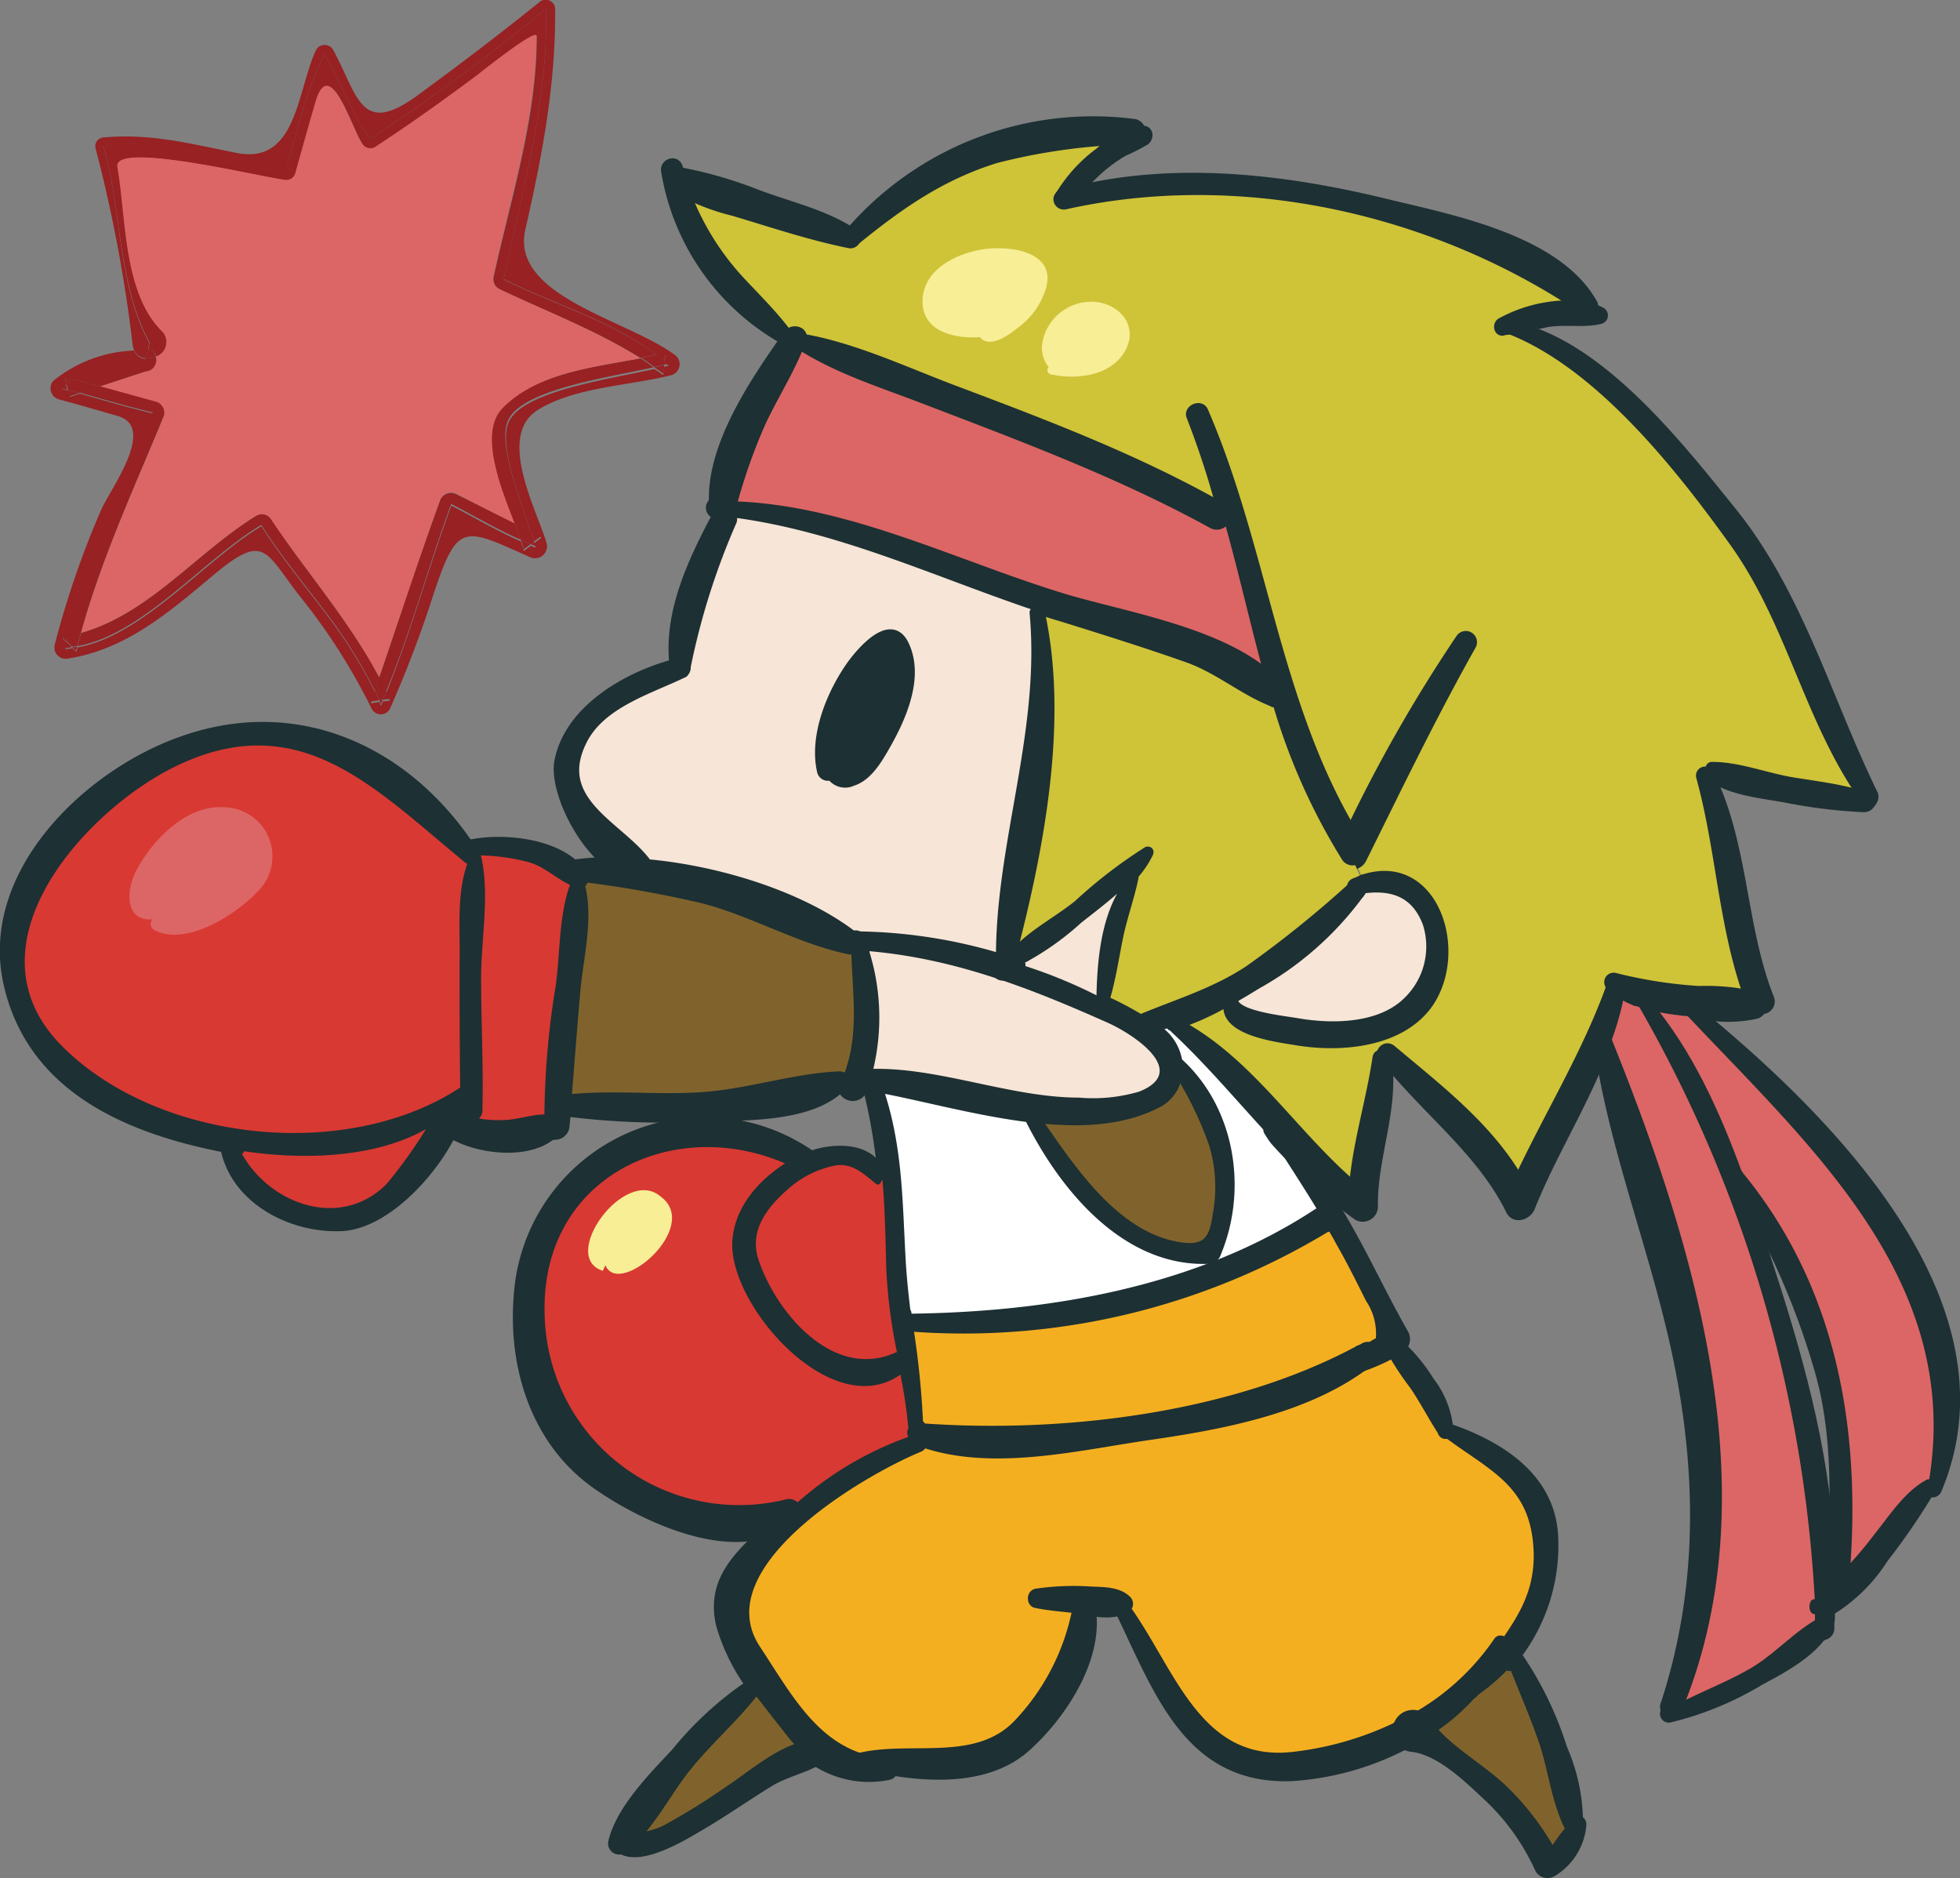<svg xmlns="http://www.w3.org/2000/svg" viewBox="0 0 149.31 143.04"><rect x="0" y="0" width="149.31" height="143.04" fill="#808080" stroke="none"/><defs><style>.cls-1{fill:#1d3033;stroke:#1d3033;stroke-linecap:round;stroke-linejoin:round;stroke-width:.66px}.cls-2{fill:#dc6665}.cls-3{fill:#cfc338}.cls-4{fill:#80632c}.cls-5{fill:#f4af20}.cls-6{fill:#f7e5d7}.cls-8{fill:#d93933}.cls-9{fill:#972123}.cls-10{fill:none}.cls-11{fill:#f7ee95}</style></defs><g id="レイヤー_2" data-name="レイヤー 2"><g id="レイヤー_3" data-name="レイヤー 3"><path class="cls-1" d="M128.85 77.12c.23 0 .46.07.69.12 10 8.23 23.92 22.25 18.05 36.22a.38.38 0 0 1-.59.18c.08-.13.13-.25.2-.38a.22.22 0 0 0-.28-.31c2.64-15.4-9-25.61-18.61-35.83 0-.06-.07-.08-.07-.11l.59.11z"/><path class="cls-1" d="M146.87 113.31a1.12 1.12 0 0 0 0-.31.22.22 0 0 1 .28.31c-.07.13-.12.25-.2.38a.41.41 0 0 1-.13-.31z"/><path class="cls-2" d="M128.31 77.12c9.61 10.22 21.25 20.43 18.61 35.83-1.59.9-2.71 2.67-3.82 4.08a31.66 31.66 0 0 1-2.51 2.76c.87-10.94-1-21.63-8.15-30.34v-.06c-1.7-4.64-3.77-9.2-6.82-12.84a16.28 16.28 0 0 0 2.28.41 3.13 3.13 0 0 0 .36.05s.03.05.05.11z"/><path class="cls-1" d="M146.92 113a1.12 1.12 0 0 1 0 .31v.07c-2.69 2.72-4.15 6.18-7.41 8.62v-1a1 1 0 0 1 .18-.18.44.44 0 0 0 .87 0c0-.31.05-.59.05-.9a31.66 31.66 0 0 0 2.49-2.92c1.11-1.38 2.23-3.15 3.82-4z"/><path class="cls-1" d="M146.87 113.33a.41.41 0 0 0 .13.31 51.37 51.37 0 0 1-3.49 5.08 12.6 12.6 0 0 1-4.07 4v-.79c3.28-2.42 4.74-5.88 7.43-8.6zM142.69 60.4a.57.57 0 0 1-.15.75.63.63 0 0 0-.39-.8.53.53 0 0 0-.18-.05 69.62 69.62 0 0 1-4.4-8.38c-1.1-2.56-1.44-5-2.87-7.43a59.6 59.6 0 0 0-11.79-14c-2.21-2-4.8-4.74-7.75-5.36l.77-.15c6.33 1.72 12.13 9.15 15.92 13.84 5.15 6.31 7.33 14.38 10.84 21.58z"/><path class="cls-1" d="M142 60.3a.53.53 0 0 1 .18.05.63.63 0 0 1 .39.8.59.59 0 0 1-.85-.15c0-.05-.07-.1-.1-.16a14.6 14.6 0 0 1-.54-.82c.28.1.59.18.92.28z"/><path class="cls-1" d="M141.59 60.86c0 .06.08.11.1.16a.59.59 0 0 0 .85.15.58.58 0 0 1-.57.36 39.42 39.42 0 0 1-6-.74c-1.95-.34-4.07-.54-5.74-1.64a2 2 0 0 0-.13-.31.23.23 0 0 0-.18-.15.48.48 0 0 1 .49-.62c2 0 4 .79 6 1.15 1.54.26 3.1.44 4.61.82.21.29.39.57.57.82zM142 60.3c-.3-.1-.61-.18-.92-.26-3.77-5.92-5.25-12.92-9.3-18.55s-10.28-13.56-17.13-16.13a.27.27 0 0 1-.18-.15h.06l.66-.08c3 .62 5.54 3.39 7.75 5.36a59.6 59.6 0 0 1 11.79 14c1.43 2.46 1.77 4.87 2.87 7.43a69.62 69.62 0 0 0 4.4 8.38zM132.44 89.45c7.18 8.71 9 19.4 8.15 30.34a5.66 5.66 0 0 1-.49.49c0-2.48.7-4.77.49-7.41a47.3 47.3 0 0 0-1.43-8.58 43.33 43.33 0 0 0-6.49-14.15c-.08-.23-.15-.46-.23-.69z"/><path class="cls-1" d="M140.59 112.87c.21 2.64-.49 4.93-.49 7.41-.15.12-.28.28-.43.41-.08-5.56.48-10.69-1.08-16.22a57.92 57.92 0 0 0-5.3-12.64c-.21-.57-.41-1.13-.62-1.69a43.33 43.33 0 0 1 6.49 14.15 47.3 47.3 0 0 1 1.43 8.58zM140.1 120.31a5.66 5.66 0 0 0 .49-.49c0 .31 0 .59-.05.9a.44.44 0 0 1-.87 0c.15-.13.33-.29.43-.41z"/><path class="cls-1" d="M135.34 98.21c2.38 7.51 4.2 14.89 4.15 22.69-.21.18-.39.36-.59.54-.05-11.59-4.38-23.41-8.23-34.1-1.43-3.79-3-7.64-5.56-10.89.15 0 .31.08.46.1 3.05 3.64 5.12 8.2 6.82 12.84-.21-.23-.39-.46-.6-.69s-.35 0-.25.21c.59 1 1.18 1.94 1.72 2.92.74 2.17 1.41 4.33 2.08 6.38z"/><path class="cls-1" d="M139.49 120.9v1c-.2.15-.38.28-.59.41a4.75 4.75 0 0 0 0-.92c.2-.13.38-.31.59-.49zM139.46 122v.79a1 1 0 0 1-.28.18.63.63 0 0 1-.29.08 2.29 2.29 0 0 0 0-.64c.19-.18.37-.31.57-.41z"/><path class="cls-1" d="M139.16 122.92a1 1 0 0 0 .28-.18 5.16 5.16 0 0 1 0 .67.36.36 0 0 0-.46-.33.15.15 0 0 0-.08 0 .1.1 0 0 0 0-.13.63.63 0 0 0 .26-.03zM139.41 123.41v.64a.57.57 0 0 1-.57.54 4.47 4.47 0 0 0 .57-1.08v-.1z"/><path class="cls-1" d="M138.85 123.64a4.1 4.1 0 0 0 0-.51.15.15 0 0 1 .08 0 .36.36 0 0 1 .46.33v.1a4.47 4.47 0 0 1-.57 1.08.47.47 0 0 1-.47-.44 2.5 2.5 0 0 0 .5-.56zM138.87 122.36a2.29 2.29 0 0 1 0 .64.69.69 0 0 1-.61-.39 2.75 2.75 0 0 0 0-.48c.05 0 .08-.13.16-.18s.33-.31.51-.48a4.75 4.75 0 0 1-.06.89zM138.9 121.44c-.18.17-.33.33-.51.48s-.11.13-.16.18a101.52 101.52 0 0 0-13.63-45.83l.48.15c2.56 3.25 4.13 7.1 5.56 10.89 3.88 10.69 8.21 22.54 8.26 34.13z"/><path class="cls-1" d="M138.87 123a.1.1 0 0 1 0 .13 4 4 0 0 0-.59.28v-.8a.69.69 0 0 0 .59.39z"/><path class="cls-1" d="M138.87 123.13a4.1 4.1 0 0 1 0 .51 2.5 2.5 0 0 1-.52.51v-.1a4.5 4.5 0 0 0 0-.64 4 4 0 0 1 .52-.28zM127.39 130.43a.7.7 0 0 0 .23-.08c3.59-1.33 7.87-3.35 10.71-6.2a.47.47 0 0 0 .47.44c-1.08 1.51-3.26 2.66-4.7 3.43a24.5 24.5 0 0 1-6.91 2.85.34.34 0 0 1-.31-.57.53.53 0 0 0 .51.13z"/><path class="cls-1" d="M138.31 124.05v.1c-2.84 2.85-7.12 4.87-10.71 6.2a.5.5 0 0 0 .23-.28 2.6 2.6 0 0 0 .13-.36c1.82-.94 3.74-1.66 5.51-2.71s3.1-2.64 4.79-3.59a4.5 4.5 0 0 1 .05.64z"/><path class="cls-2" d="M138.26 122.61v.8c-1.69 1-3.12 2.59-4.79 3.59s-3.69 1.77-5.51 2.71c6.51-16.22.77-34.88-5.51-50.47a21.2 21.2 0 0 0 1-3.56 6.2 6.2 0 0 0 1.18.59 101.52 101.52 0 0 1 13.63 45.83.51.51 0 0 0 0 .51z"/><path class="cls-1" d="M138.23 122.13a2.75 2.75 0 0 1 0 .48.51.51 0 0 1 0-.48z"/><path class="cls-3" d="M141.05 60c-1.51-.38-3.07-.56-4.61-.82-2-.36-4-1.15-6-1.15a.48.48 0 0 0-.49.62.36.36 0 0 0-.48.43c1.51 5.46 1.69 11.28 3.59 16.61a16.36 16.36 0 0 0-3.67-.28 35.1 35.1 0 0 1-6.38-1 .39.39 0 0 0-.39.64h.08c-1.85 5.15-4.74 9.74-7 14.68-2.36-4-6.12-6.92-9.69-9.89a.48.48 0 0 0-.79.33.34.34 0 0 0-.34.26c-.48 3.28-1.51 6.51-1.79 9.81-4.59-3.92-7.92-9.43-13.25-12.28a20.2 20.2 0 0 0 3.72-1.71c-.54 2.23 3.89 2.71 5.22 2.94 3.23.54 7.69.21 9.9-2.64 3-3.94.67-11.53-4.85-9.71h-.07l-.46-1.11a.81.81 0 0 0 .51-.41c2.71-5.46 5.38-10.94 8.35-16.27a.52.52 0 0 0-.89-.54 114.24 114.24 0 0 0-8.31 14.53c-5.82-9.84-6.71-21.45-11.23-31.89-.23-.56-1.2-.15-1 .41A66 66 0 0 1 93 38.54c-6.56-3.69-13.35-6.26-20.4-8.9-3.72-1.41-7.51-3.2-11.43-3.87.18-.61-.72-.87-1.08-.38-1.16-1.53-2.57-2.87-3.87-4.3a20.41 20.41 0 0 1-3.82-6.28 16.7 16.7 0 0 0 3.51 1.28c2.92.87 5.82 1.85 8.82 2.46a.46.46 0 0 0 .56-.33c3.31-2.69 6.48-4.9 10.61-6.18a45.75 45.75 0 0 1 9-1.38c-.4.28-.79.61-1.12.89a11.44 11.44 0 0 0-3 3.28c-.44.16-.21.87.33.77 13.23-2.95 27.66.23 38.86 7.56a10.92 10.92 0 0 0-5.61 1.34c-.28.18-.21.69.12.69a.27.27 0 0 0 .18.15c6.85 2.57 13 10.38 17.13 16.13s5.49 12.65 9.26 18.53z"/><path class="cls-1" d="M134 76.14a3.71 3.71 0 0 0-.87-.36c-1.9-5.33-2.08-11.15-3.59-16.61a.36.36 0 0 1 .48-.43.52.52 0 0 0 .23.41.35.35 0 0 1 .08 0c2.56 5.28 2.33 11.43 4.49 16.89a.63.63 0 0 1-.57.87.62.62 0 0 0-.25-.77z"/><path class="cls-1" d="M134 76.14a.62.62 0 0 1 .2.77.75.75 0 0 1-.77-.28.82.82 0 0 1-.1-.21 6.2 6.2 0 0 1-.23-.69 3.71 3.71 0 0 1 .87.36s.03.03.03.05z"/><path class="cls-1" d="M133.41 76.63a.75.75 0 0 0 .77.28.58.58 0 0 1-.41.36 9.9 9.9 0 0 1-4.23 0c-.25-.23-.48-.43-.74-.64a.36.36 0 0 0-.56.41 3.13 3.13 0 0 1-.36-.05 16.28 16.28 0 0 1-2.28-.41c-.18-.23-.38-.49-.59-.72s-.59.06-.44.34a.15.15 0 0 1 .06.1 6.2 6.2 0 0 1-1.18-.59s0-.24.07-.36a.44.44 0 0 0 0-.26c2.71 1.36 7 1.2 9.92 1.59z"/><path class="cls-1" d="M123 74.81a.33.33 0 0 0-.28.26h-.08a.39.39 0 0 1 .39-.64 35.1 35.1 0 0 0 6.38 1 16.36 16.36 0 0 1 3.67.28 6.2 6.2 0 0 0 .23.69.82.82 0 0 0 .1.21c-2.93-.39-7.21-.23-9.92-1.59a.38.38 0 0 0-.49-.21zM132.67 90.14c.21.56.41 1.12.62 1.69-.54-1-1.13-2-1.72-2.92-.1-.18.13-.36.25-.21s.39.46.6.69v.06c.1.23.17.46.25.69zM130.13 58.84a2 2 0 0 1 .13.31.35.35 0 0 0-.08 0 .52.52 0 0 1-.23-.41.23.23 0 0 1 .18.1zM128.83 77.12l-.59-.11a.36.36 0 0 1 .56-.41c.26.21.49.41.74.64-.23 0-.46-.07-.69-.12zM122.21 80c.1-.23.18-.49.26-.72 6.28 15.59 12 34.25 5.51 50.47-.36.18-.69.36-1 .57a.08.08 0 0 0-.05 0 .43.43 0 0 1-.1-.51c3.12-9.51 2.74-19.25.38-28.89-1.62-6.69-4.1-13.3-5.26-20.12.05-.3.16-.56.26-.8z"/><path class="cls-1" d="M126.93 130.28c.36-.21.69-.39 1-.57a2.6 2.6 0 0 1-.13.36.5.5 0 0 1-.23.28.7.7 0 0 1-.23.08.53.53 0 0 1-.51-.13.08.08 0 0 1 .1-.02zM125.08 76.42l-.48-.15a.15.15 0 0 0-.06-.1c-.15-.28.24-.59.44-.34s.41.49.59.72c-.15 0-.31-.08-.46-.1zM123.06 75.42a3.81 3.81 0 0 1-.36-.3.33.33 0 0 1 .28-.26 1.8 1.8 0 0 0 .46.23.44.44 0 0 1 0 .26c0 .12 0 .25-.07.36a1.5 1.5 0 0 1-.31-.29zM123.47 75a1.8 1.8 0 0 1-.46-.23.38.38 0 0 1 .46.23z"/><path class="cls-1" d="M123.42 75.66a21.2 21.2 0 0 1-1 3.56c-.1-.28-.21-.53-.31-.79a26.5 26.5 0 0 0 .93-3 1.5 1.5 0 0 0 .38.23z"/><path class="cls-1" d="M122.7 75.12a3.81 3.81 0 0 0 .36.3 26.5 26.5 0 0 1-.93 3c-.15-.25-.64-.23-.58.1s.07.65.15 1c-1.62 3.79-4 7.51-5.51 11.25a7.11 7.11 0 0 0-.49-1c2.3-4.91 5.15-9.5 7-14.65z"/><path class="cls-1" d="M122.16 78.45c.1.26.21.51.31.79-.08.23-.16.49-.26.72-.08-.36-.18-.72-.25-1.08.05-.15.1-.3.17-.46l.03.03z"/><path class="cls-1" d="M122 78.88c.07.36.17.72.25 1.08-.1.28-.2.54-.31.82a11.33 11.33 0 0 1-.2-1.28c.04-.21.14-.41.26-.62z"/><path class="cls-1" d="M122 78.88c-.08.21-.18.41-.26.62-.08-.33-.1-.64-.15-1s.43-.35.58-.1c-.11.18-.17.33-.17.48zM114.88 24.75a.08.08 0 0 0-.07 0 .3.3 0 0 0-.31.13.28.28 0 0 0-.06.36c-.33 0-.4-.51-.12-.69a10.92 10.92 0 0 1 5.61-1.34 8.69 8.69 0 0 1 .87.57.42.42 0 0 0 .62-.28 2.55 2.55 0 0 1 .59.25.33.33 0 0 1-.08.59c-1.33.33-2.74 0-4.13.26-.64.13-1.25.28-1.87.41a7 7 0 0 0-1.05-.26zM115.29 90.73c-.13.25-.25.53-.36.79a5.46 5.46 0 0 0 .69-.1c.06.1.11.23.16.33 0-.13.1-.23.15-.36l.57-.07a3.2 3.2 0 0 0-.31-.57c1.56-3.74 3.89-7.46 5.51-11.25a11.33 11.33 0 0 0 .2 1.28c-1.56 3.82-3.79 7.41-5.3 11.2-.26.62-1.21.93-1.56.21-2.18-4.44-6.29-7.49-9.33-11.28a1.59 1.59 0 0 0-.06-.38.36.36 0 0 0-.43-.29.48.48 0 0 1 .79-.33c3.57 3 7.33 5.87 9.69 9.89-.15.31-.28.62-.41.93zM121.39 23.16a.47.47 0 0 1 0 .31 1.91 1.91 0 0 0-.44-.16c-3.61-4.59-14-7.07-19.48-8.12C95.22 14 88 13.34 81.66 15c.18-.18.39-.36.57-.57 7.69-1.79 15.89-.79 23.5 1.08 4.92 1.19 12.97 2.73 15.66 7.65z"/><path class="cls-1" d="M121 23.31a1.91 1.91 0 0 1 .44.16.42.42 0 0 1-.62.28 8.69 8.69 0 0 0-.87-.57 5.11 5.11 0 0 1 1.05.13zM120.52 138.94a4.66 4.66 0 0 1-2.26 3.67.72.72 0 0 1-1-.26 17.3 17.3 0 0 0-3.89-5.46c-1.52-1.41-3.65-3.54-5.82-3.79a1.9 1.9 0 0 1-.57-.16c.44-.23.85-.46 1.26-.71 3.61 2.23 7.38 5.33 9.3 9.1l-.18.15a2.93 2.93 0 0 0 .29.05c.07.15.15.31.23.46a2.43 2.43 0 0 0 .48-.38.3.3 0 0 0 .13 0v-.1a6 6 0 0 0 1.2-1.74.42.42 0 0 0 .52-.31 4.8 4.8 0 0 0 .07-.85.38.38 0 0 1 .24.33z"/><path class="cls-1" d="M119.06 133.17a14.18 14.18 0 0 1 1.2 5.46.32.32 0 0 0-.25 0l-.36.2a41 41 0 0 0-4.33-12.35 1.91 1.91 0 0 0 .3-.38 26.45 26.45 0 0 1 3.44 7.07z"/><path class="cls-1" d="M119.65 138.86l.36-.2a.32.32 0 0 1 .25 0 4.8 4.8 0 0 1-.07.85.42.42 0 0 1-.52.31.36.36 0 0 1-.3-.18 2.49 2.49 0 0 1-.16-.33 3.48 3.48 0 0 1 .44-.45zM121 23.31a5.11 5.11 0 0 0-1-.13c-11.2-7.33-25.63-10.51-38.86-7.56-.54.1-.77-.61-.33-.77a.59.59 0 0 0-.1.16.36.36 0 0 0 .56.43c.15-.12.28-.28.44-.43 6.33-1.67 13.56-1 19.84.18 5.38 1.05 15.82 3.53 19.45 8.12z"/><path class="cls-1" d="M119.37 139.61a.36.36 0 0 0 .3.18 6 6 0 0 1-1.2 1.74 7.11 7.11 0 0 0-.41-.72c.41-.51.72-1.07 1.15-1.53a2.49 2.49 0 0 0 .16.33zM119.65 138.86a3.48 3.48 0 0 0-.44.42c-1-2-1.25-4.44-2-6.54s-1.51-3.87-2.26-5.79c.13-.16.24-.29.34-.44a41 41 0 0 1 4.36 12.35z"/><path class="cls-1" d="M118.47 141.53v.1a.3.3 0 0 1-.13 0s.1-.05.13-.1z"/><path class="cls-1" d="M118.47 141.53c0 .05 0 .08-.08.08l-.71-.08a.78.78 0 0 0-.11-.2 4.79 4.79 0 0 0 .49-.52 7.11 7.11 0 0 1 .41.72zM114.73 126a.34.34 0 0 0 0 .28c.08.23.15.44.25.67a14.88 14.88 0 0 1-2.43 2.17.29.29 0 0 1-.36-.07 10 10 0 0 0 2.31-3.9.2.2 0 0 0-.11-.23c1.34-2 2.54-3.84 2.44-6.74-.18-5-3.2-6.08-6.74-8.64a.58.58 0 0 1-.21-.46.26.26 0 0 0 .49-.13v-.2c3.9 1.33 7.82 3.79 8 8.33a13.81 13.81 0 0 1-2.8 9 1.3 1.3 0 0 0-.1-.15.5.5 0 0 0-.69-.08.22.22 0 0 0-.05.15zM117.68 141.53l.71.08a2.43 2.43 0 0 1-.48.38c-.08-.15-.16-.31-.23-.46z"/><path class="cls-4" d="M119.21 139.28c-.43.46-.74 1-1.15 1.53a20.54 20.54 0 0 0-3.23-4.23c-1.67-1.77-4.15-3-5.72-4.87a15.33 15.33 0 0 0 3.08-2.66.29.29 0 0 0 .36.07A14.88 14.88 0 0 0 115 127c.75 1.92 1.59 3.82 2.26 5.79s.93 4.46 1.95 6.49z"/><path class="cls-1" d="M118.06 140.81a4.79 4.79 0 0 1-.49.52c-1.92-3.77-5.69-6.87-9.3-9.1.28-.16.56-.34.84-.52 1.57 1.85 4 3.1 5.72 4.87a20.54 20.54 0 0 1 3.23 4.23zM117.57 141.33a.78.78 0 0 1 .11.2 2.93 2.93 0 0 1-.29-.05z"/><path class="cls-5" d="M116.83 118.18c.1 2.9-1.1 4.79-2.44 6.74a.22.22 0 0 0-.28.08 18.76 18.76 0 0 1-6 5.64 1.21 1.21 0 0 0-1.59.82 24.59 24.59 0 0 1-8 2.28c-7.22.77-9.2-6.46-12.63-11.23a.42.42 0 0 0 .08-.64c-.77-.77-2.05-.64-3.08-.72a19.8 19.8 0 0 0-3.85.18c-.41.08-.41.77 0 .82 1 .21 2.08.28 3.13.41a17.43 17.43 0 0 1-4.61 8.85c-3.1 3.07-7.9 1.56-11.72 2.38a.17.17 0 0 0-.15.1c-3.82-1.2-5.79-4.94-8-8.28-4.18-6.35 7.74-13.4 12.38-15.33a.46.46 0 0 0 .31-.38c5.33 1.85 11.79.23 17.2-.54s11.76-1.92 16.33-5.25a15.22 15.22 0 0 0 2.26-1 22.4 22.4 0 0 0 1.59 2.38c.79 1.15 1.43 2.41 2.2 3.59a.58.58 0 0 0 .21.46c3.46 2.56 6.48 3.69 6.66 8.64z"/><path class="cls-1" d="M116.19 90.75a3.2 3.2 0 0 1 .31.57l-.57.07c.07-.2.16-.39.26-.64z"/><path class="cls-1" d="M115.7 89.8a7.11 7.11 0 0 1 .49 1c-.1.21-.18.44-.26.64a1.05 1.05 0 0 1-.31 0c-.1-.23-.23-.46-.33-.69.13-.33.26-.64.41-.95z"/><path class="cls-1" d="M115.93 91.39c-.05.13-.1.23-.15.36 0-.1-.1-.23-.16-.33a1.05 1.05 0 0 0 .31-.03zM115.16 25.13l-.66.08h-.06a.28.28 0 0 1 .06-.36 1.64 1.64 0 0 1 .38-.1 7 7 0 0 1 1.05.23zM115.32 126.51c-.1.15-.21.28-.34.44-.1-.23-.17-.44-.25-.67a.34.34 0 0 1 0-.28.22.22 0 0 1 .1-.13.5.5 0 0 1 .69.08 1.3 1.3 0 0 1 .1.15 1.91 1.91 0 0 1-.3.41zM115.62 91.42a5.46 5.46 0 0 1-.69.1c.11-.26.23-.54.36-.79.1.27.23.46.33.69z"/><path class="cls-1" d="M114.88 24.75a1.64 1.64 0 0 0-.38.1.3.3 0 0 1 .31-.13.08.08 0 0 1 .07.03zM114.39 124.92a.2.2 0 0 1 .11.23 10 10 0 0 1-2.31 3.9c0-.05-.1-.16 0-.23a11.13 11.13 0 0 1 .51-1.1 8.38 8.38 0 0 0 1.64-2.62 1.62 1.62 0 0 0 .05-.18z"/><path class="cls-1" d="M114.11 125a.22.22 0 0 1 .28-.08 1.62 1.62 0 0 1-.1.18 24.84 24.84 0 0 0-1.64 2.62 17.29 17.29 0 0 1-4.08 3.35 1.07 1.07 0 0 0-.51-.43 18.76 18.76 0 0 0 6.05-5.64z"/><path class="cls-1" d="M114.29 125.1a8.38 8.38 0 0 1-1.64 2.62 24.84 24.84 0 0 1 1.64-2.62zM112.65 127.72a11.13 11.13 0 0 0-.51 1.1v.23a15.33 15.33 0 0 1-3.08 2.66c-.15-.18-.3-.35-.43-.54 0 0-.05-.07-.11-.1a17.29 17.29 0 0 0 4.13-3.35zM103.45 64.07a8.93 8.93 0 0 1-.54-.9 114.24 114.24 0 0 1 8.31-14.53.52.52 0 0 1 .89.54c-3 5.33-5.64 10.81-8.35 16.27a.81.81 0 0 1-.51.41.94.94 0 0 1-1-.41 47.69 47.69 0 0 1-5.31-11.94.56.56 0 0 0 .64-.23 41.42 41.42 0 0 0 4.84 10.87c-.07.12-.12.28-.2.41h.46l.32.44c.07-.16.15-.31.23-.46h.54c-.12-.14-.22-.32-.32-.47zM110.06 108.8a.25.25 0 0 1 .31 0v.2a.26.26 0 0 1-.49.13.38.38 0 0 1 .18-.33z"/><path class="cls-1" d="M110.37 108.75a.25.25 0 0 0-.31 0c-.61-2.08-2.23-4.13-3.59-5.9l.26-.15.13-.08a13 13 0 0 1 2.07 2.57 7 7 0 0 1 1.44 3.56z"/><path class="cls-1" d="M110.06 108.8a.38.38 0 0 0-.18.28c-.77-1.18-1.41-2.44-2.2-3.59a22.4 22.4 0 0 1-1.59-2.38c.13-.08.26-.13.38-.21 1.36 1.77 2.98 3.82 3.59 5.9zM104 67.48s.05-.08.07-.13a.28.28 0 0 0-.23-.41c5.52-1.82 7.85 5.77 4.85 9.71-2.21 2.85-6.67 3.18-9.9 2.64-1.33-.23-5.76-.71-5.22-2.94a5.05 5.05 0 0 0 .51-.28.35.35 0 0 1 .25.18c.41.84 3.64 1.18 4.49 1.33 2.59.46 6.2.51 8.2-1.54a5.46 5.46 0 0 0 1.39-5.56c-.85-2.28-2.59-2.72-4.8-2.38.12-.21.25-.42.39-.62zM108.27 132.23c-.41.25-.82.48-1.26.71a.93.93 0 0 1-.57-.69c.75-.36 1.46-.77 2.15-1.18.06 0 .08.08.11.1.13.19.28.36.43.54-.3.18-.58.36-.86.52z"/><path class="cls-6" d="M108.4 70.45A5.46 5.46 0 0 1 107 76c-2 2-5.61 2-8.2 1.54-.85-.15-4.08-.49-4.49-1.33a.35.35 0 0 0-.25-.18c.61-.36 1.18-.72 1.69-1a24.42 24.42 0 0 0 7.84-6.94c2.22-.36 3.96.08 4.81 2.36z"/><path class="cls-1" d="M108.06 130.64a1.07 1.07 0 0 1 .51.43c-.69.41-1.4.82-2.15 1.18a1.26 1.26 0 0 1 0-.79c.58-.26 1.13-.54 1.64-.82z"/><path class="cls-1" d="M108.06 130.64c-.51.28-1 .56-1.59.82a1.21 1.21 0 0 1 1.59-.82zM107 101.62a.88.88 0 0 1-.18 1 7 7 0 0 0-.59-.49.15.15 0 0 0-.13-.05l.18-.1c-1.54-3.08-3.07-6.31-4.87-9.36a.88.88 0 0 0-.31-.53c-.61-1-1.25-2.08-2-3 .65.64 1.31 1.25 2 1.84 2.27 3.41 3.9 7.21 5.9 10.69z"/><path class="cls-1" d="M106.47 102.9c-.12.08-.25.13-.38.21a2 2 0 0 1-.28-.57.23.23 0 0 1 0-.2c.1-.08.2-.13.3-.21a.15.15 0 0 1 .13.05 7 7 0 0 1 .59.49l-.13.08zM106.42 132.25a.93.93 0 0 0 .57.69 21.59 21.59 0 0 1-8.57 2.39c-7.86.31-10.15-6.46-13.12-12.59a.69.69 0 0 0 .31-.13c2.26 3.67 4 9.33 8.12 11.31 3.18 1.38 8.27.43 12.69-1.67z"/><path class="cls-1" d="M106.47 131.46a1.26 1.26 0 0 0 0 .79c-4.38 2.1-9.51 3.05-12.69 1.67-4.15-2-5.86-7.64-8.12-11.31l.15-.07c3.43 4.77 5.41 12 12.63 11.23a24.59 24.59 0 0 0 8.03-2.31zM106.32 102l-.18.1a.33.33 0 0 0-.3.21c-.34.18-.69.38-1 .59a.6.6 0 0 0-.82-.34 2 2 0 0 1-.41.21 6.74 6.74 0 0 1 1.28-.87 4.45 4.45 0 0 0-.75-2.85c-.74-1.48-1.48-3-2.28-4.43-.2-.39-.43-.77-.66-1.15a.75.75 0 0 0 .33-.83c1.72 3.08 3.25 6.36 4.79 9.36z"/><path class="cls-1" d="M106.11 102.13c-.1.08-.2.13-.3.21a.33.33 0 0 1 .3-.21zM105.81 102.54a2 2 0 0 0 .28.57 15.22 15.22 0 0 1-2.26 1l.8-.64a.4.4 0 0 0 .13-.54c.36-.21.71-.41 1-.59a.23.23 0 0 0 .05.2zM103 91.37a5.72 5.72 0 0 0 0 .59l.46-.26a3.75 3.75 0 0 0 .33.26v-.46l.44-.24a4 4 0 0 1-.41-.33 6.85 6.85 0 0 1-.72-.59c.28-3.3 1.31-6.53 1.79-9.81a.34.34 0 0 1 .34-.26.54.54 0 0 0 .1.18l.39.46c.48 3.72-1.16 7.33-1.08 11a.83.83 0 0 1-1.23.71 26 26 0 0 1-2.21-1.74 24.73 24.73 0 0 0-4.1-5.05.29.29 0 0 0-.46.36c.13.21.26.41.41.62-2.61-2.75-5.07-5.69-7.74-8.28a.3.3 0 0 1-.08-.34 4.83 4.83 0 0 0 .62-.18c5.33 2.85 8.66 8.36 13.25 12.28a6.93 6.93 0 0 0-.1 1.08z"/><path class="cls-1" d="M105.65 80.53a1.59 1.59 0 0 1 .06.38l-.39-.46a.54.54 0 0 1-.1-.18.36.36 0 0 1 .43.26z"/><path class="cls-5" d="M104.06 99.08a4.45 4.45 0 0 1 .75 2.85 6.74 6.74 0 0 0-1.28.87c-9.64 5.2-22.69 6.74-33.53 5.87a65.26 65.26 0 0 0-.75-7.54 53.33 53.33 0 0 0 31.84-7.61c.23.38.46.76.66 1.15.83 1.44 1.57 2.93 2.31 4.41z"/><path class="cls-1" d="M104.76 102.93a.4.4 0 0 1-.13.54l-.8.64-.72.23a.44.44 0 0 1-.49-.21 2.16 2.16 0 0 0 .36-.2c.21-.13.41-.26.64-.39s.75-.41 1.14-.61z"/><path class="cls-1" d="M103.6 103.54c-.23.13-.43.26-.64.39a2.16 2.16 0 0 1-.36.2.44.44 0 0 1 .05-.54l.88-.79a2 2 0 0 0 .41-.21.6.6 0 0 1 .82.34c-.39.2-.76.41-1.16.61zM104.22 91.26l-.44.24a3.63 3.63 0 0 1 0-.57 4 4 0 0 0 .44.33zM103.48 67.61a4.08 4.08 0 0 1-.31.36.49.49 0 0 1-.23-.39c.2-.15.41-.33.61-.51l.13-.05a.1.1 0 0 0 .07 0 .28.28 0 0 1 .23.41c0 .05 0 .08-.07.13a2.25 2.25 0 0 0-.43.05z"/><path class="cls-1" d="M104 67.48c-.13.2-.26.41-.39.59h-.07a.51.51 0 0 1-.36-.1 4.08 4.08 0 0 0 .31-.36 2.25 2.25 0 0 1 .51-.13zM103.83 66.94s-.02 0 0 0zM103.78 91.5v.46a3.75 3.75 0 0 1-.33-.26c.13-.08.23-.13.33-.2z"/><path class="cls-1" d="M103.81 90.93a3.63 3.63 0 0 0 0 .57c-.1.07-.2.12-.3.2-.15-.1-.28-.23-.44-.33a6.93 6.93 0 0 1 .08-1 6.85 6.85 0 0 0 .66.56zM103.09 104.34l.72-.23c-4.57 3.33-11 4.48-16.33 5.25s-11.87 2.39-17.2.54a.47.47 0 0 0-.43-.64c4.65 1.36 12.41-.07 17.36-.69 4.38-.56 11.17-2.07 15.35-4.41a.44.44 0 0 0 .53.18zM103.78 67a.1.1 0 0 1-.07 0h.07zM103.45 64.07c.1.15.2.33.31.49h-.54c.08-.18.15-.34.23-.49z"/><path class="cls-3" d="M103.71 67h-.11l-.38.15a.37.37 0 0 0-.23.36 83.36 83.36 0 0 1-7.85 6.28c-2.61 1.77-5.4 2.54-8.23 3.72a25.44 25.44 0 0 0-2.61-1.44c.41-1.54.61-3.07 1-4.64s.87-3.07 1.2-4.66a.11.11 0 0 0-.05-.11A7.22 7.22 0 0 0 87.53 65c0-.11 0-.21-.13-.16a36.47 36.47 0 0 0-5.3 4.08c-1.59 1.28-3.69 2.33-5 3.92 2.13-8.2 4-18 2.15-26.27.54.18 1.07.36 1.61.51 3.21 1 6.41 1.95 9.59 3.1 2.41.85 4.25 2.49 6.48 3.36a47.69 47.69 0 0 0 5.31 11.94.94.94 0 0 0 1 .41z"/><path class="cls-1" d="M103.71 67l-.13.05s.1-.05.13-.05zM103.53 68.07h.07A24.42 24.42 0 0 1 95.76 75c-.51.31-1.08.67-1.69 1a.41.41 0 0 0-.51.28 20.2 20.2 0 0 1-3.72 1.71h-.1a.36.36 0 0 0-.52.23 5 5 0 0 1-.92.18s-.13-.07-.18-.13-.38-.23-.56-.33c5.25-1 12.22-6.18 15.61-10a.51.51 0 0 0 .36.13zM103.55 67.07c-.2.18-.41.36-.61.51a.37.37 0 0 1 .23-.36zM102.91 63.17a8.93 8.93 0 0 0 .54.9c-.08.15-.15.31-.23.49h-.54a2.85 2.85 0 0 1-.26-.41c.16-.34.34-.65.49-.98zM103 91.37c.16.1.29.23.44.33l-.44.3a5.72 5.72 0 0 1 0-.63zM103.22 64.56c-.08.15-.16.3-.23.46l-.31-.46z"/><path class="cls-1" d="M102.94 67.58a.49.49 0 0 0 .23.39c-3.39 3.81-10.36 9-15.61 10a2.85 2.85 0 0 0-.67-.38c2.83-1.18 5.62-2 8.23-3.72a83.36 83.36 0 0 0 7.82-6.29zM103.53 102.8l-.88.79a.44.44 0 0 0-.05.54c-4.18 2.34-11 3.85-15.35 4.41-5 .62-12.71 2-17.36.69A.4.4 0 0 0 70 109v-.28c10.84.82 23.89-.72 33.53-5.92zM97 51.36c-.31-.26-.64-.54-1-.8-.88-3.56-1.7-7.18-2.7-10.74a.71.71 0 0 0-.16-1.15s-.12-.08-.18-.1a66 66 0 0 0-2.25-6.85c-.23-.56.74-1 1-.41 4.52 10.44 5.41 22 11.23 31.89-.15.33-.33.64-.49 1a41.42 41.42 0 0 1-4.84-10.87.35.35 0 0 0 .1-.18c0-.13.08-.23.1-.34a.86.86 0 0 0-.23-.89 6.13 6.13 0 0 0-.58-.56z"/><path class="cls-1" d="M102.42 64.15a2.85 2.85 0 0 0 .26.41h-.46c.08-.13.13-.29.2-.41zM101.45 92.67a.75.75 0 0 1-.33.83c-.26-.49-.54-1-.82-1.44a.63.63 0 0 1 .84.08 6 6 0 0 1 .31.53z"/><path class="cls-1" d="M101.45 92.67a6 6 0 0 0-.31-.53.88.88 0 0 1 .31.53zM69.18 100.57c0-.18-.05-.36-.08-.54 10.67 0 22.07-2 31.14-8h.06c.28.49.56 1 .82 1.44a53.33 53.33 0 0 1-31.84 7.61 2.56 2.56 0 0 1-.1-.51z"/><path class="cls-1" d="M101.14 92.14a.63.63 0 0 0-.84-.08c-1.06-1.74-2.18-3.46-3.26-5.2.67.77 1.38 1.48 2.1 2.17v.06c.75.97 1.39 2 2 3.05z"/><path d="M100.3 92.06h-.06c-9.07 6-20.47 7.9-31.14 8-.15-1.2-.28-2.41-.36-3.61-.28-4.57-.2-8.77-1.64-13.18a.44.44 0 0 0-.41-.31v-.05c3.51.64 7.69 1.82 11.74 2.31a.88.88 0 0 1 0 .15c2.59 5.16 7.31 10.85 13.61 10.59a.66.66 0 0 0 .59-.46c2.08-4.92 1.08-11-2.94-14.61a3.66 3.66 0 0 0-1.44-2.44 5 5 0 0 0 .92-.18.3.3 0 0 0 .08.34c2.75 2.56 5.18 5.5 7.75 8.25 1.12 1.74 2.24 3.46 3.3 5.2z" fill="#fff"/><path class="cls-1" d="M99.14 89c-.72-.69-1.43-1.4-2.1-2.17-.15-.21-.28-.41-.41-.62a.29.29 0 0 1 .46-.36 24.73 24.73 0 0 1 4.1 5.05c-.69-.59-1.35-1.2-2-1.84-.02 0-.02-.06-.05-.06zM97.55 51.87a.86.86 0 0 1 .23.89c0 .11-.07.21-.1.34a.35.35 0 0 1-.1.18c-.2-.64-.39-1.28-.54-1.92a6.13 6.13 0 0 1 .51.51z"/><path class="cls-1" d="M96.5 52.12c-.13-.51-.28-1-.41-1.54.33.26.66.54 1 .8.15.64.34 1.28.54 1.92a.56.56 0 0 1-.64.23c-.23-.48-.36-.94-.49-1.41z"/><path class="cls-1" d="M96.5 52.12c.13.47.26.93.41 1.36-2.23-.87-4.07-2.51-6.48-3.36C87.25 49 84.05 48 80.84 47c-.54-.15-1.07-.33-1.61-.51a.41.41 0 0 0-.62-.2c-7.56-2.52-14.89-5.9-22.81-7a.44.44 0 0 0-.23-.31 2.07 2.07 0 0 0 .1-.33c7.07.31 13.87 3.79 20.38 5.84 3.89 1.51 17.38 4.89 20.43 7.61l.02.02z"/><path class="cls-1" d="M96.07 50.56c.13.51.28 1 .41 1.54-3-2.72-16.54-6.13-20.43-7.54-6.51-2.05-13.31-5.56-20.38-5.84a3.8 3.8 0 0 0 .18-.54c8.84.28 17.1 4.59 25.45 7.1 4.36 1.28 10.77 2.36 14.77 5.28z"/><path class="cls-2" d="M93.3 39.82c1 3.56 1.82 7.18 2.77 10.74-4-2.92-10.41-4-14.77-5.28-8.35-2.51-16.61-6.82-25.45-7.1a42.68 42.68 0 0 1 2.13-6c1-2 2.12-3.82 2.92-5.85 2.79 1.77 6 2.8 9.1 4C77.64 33.21 85.2 36 92.38 40a.72.72 0 0 0 .92-.18z"/><path class="cls-1" d="M93.56 76.32a.41.41 0 0 1 .51-.28 5.05 5.05 0 0 1-.51.28zM93.14 38.64a.71.71 0 0 1 .16 1.15c-.11-.41-.21-.84-.34-1.25.04.02.13.08.18.1zM61 26c0-.08 0-.13.07-.2s0 0 0-.06c3.92.67 7.71 2.46 11.43 3.87 7 2.64 13.84 5.21 20.4 8.9.13.41.23.84.34 1.25a.72.72 0 0 1-.92.15C85.2 36 77.64 33.21 70 30.28c-3.08-1.17-6.31-2.2-9.1-4A.56.56 0 0 0 61 26zM89.74 80.86c4 3.59 5 9.69 2.94 14.61a.66.66 0 0 1-.59.46c-6.3.26-11-5.43-13.61-10.59a.88.88 0 0 0 0-.15 2.49 2.49 0 0 0 .46 0c2.69 4.59 7.41 10.64 13.2 10.08 2.23-4.8.85-9.85-2.3-13.9a5.29 5.29 0 0 0-.1-.51z"/><path class="cls-1" d="M89.79 81.42c3.15 4 4.53 9.1 2.3 13.9-5.79.56-10.51-5.49-13.2-10.08a3.25 3.25 0 0 0 .51.05c2.54 3.64 5.8 8.61 10.54 9.33 1.87.28 2.21-.46 2.46-2.23a11.08 11.08 0 0 0-.28-5.12 27.4 27.4 0 0 0-2.41-5.1 3.82 3.82 0 0 0 .08-.75z"/><path class="cls-4" d="M92.12 87.27a11.08 11.08 0 0 1 .28 5.12c-.25 1.77-.59 2.51-2.46 2.23-4.74-.72-8-5.69-10.54-9.33 3.24.31 6.31.11 8.87-1.25a2.88 2.88 0 0 0 1.44-1.87 27.4 27.4 0 0 1 2.41 5.1z"/><path class="cls-1" d="M89.74 78h.1a4.83 4.83 0 0 1-.62.18.36.36 0 0 1 .52-.18zM89.79 81.42a3.82 3.82 0 0 1-.08.75c-.21-.44-.46-.88-.67-1.31a1.27 1.27 0 0 0-.13-.46.2.2 0 0 1 .29 0c.18.16.36.31.54.49a5.29 5.29 0 0 1 .05.53z"/><path class="cls-1" d="M89.74 80.86c-.18-.18-.36-.33-.54-.49a.2.2 0 0 0-.29 0 2.22 2.22 0 0 0-.1-.36A4.18 4.18 0 0 0 87 78.47a4.26 4.26 0 0 0 1.28 0 3.66 3.66 0 0 1 1.46 2.39zM89 80.86c.21.43.46.87.67 1.31a2.88 2.88 0 0 1-1.4 1.83c-2.56 1.36-5.63 1.56-8.87 1.25a2.13 2.13 0 0 0-.23-.33.4.4 0 0 0-.74.23c-4.05-.49-8.23-1.67-11.74-2.31a9.2 9.2 0 0 0-.92-.15 2.09 2.09 0 0 0 .21-.64c4.02.5 24.24 5.6 23.02-1.19z"/><path class="cls-1" d="M89 80.86c1.22 6.79-19 1.69-23 1.23a3 3 0 0 0 .2-.67c5.23-.2 10.74 2.16 16 2.18a12.4 12.4 0 0 0 4.59-.46c3.79-1.51-.31-4.28-2.31-5.2-6.1-2.72-11.92-5-18.61-5.49a3.68 3.68 0 0 0-.18-.59 35.45 35.45 0 0 1 10.2 1.82v.23a.45.45 0 0 0 .88.13v-.08a53.93 53.93 0 0 1 5.59 2.28c.66.34 2.25 1 3.66 1.7a.23.23 0 0 0 .08.41 3.76 3.76 0 0 0 .9.12A4.18 4.18 0 0 1 88.81 80a2.22 2.22 0 0 1 .1.36.13.13 0 0 0 0 .2z"/><path class="cls-1" d="M89 80.86l-.15-.26a.13.13 0 0 1 0-.2 1.27 1.27 0 0 1 .15.46zM88.3 78.42a4.26 4.26 0 0 1-1.28 0l-.62-.38a5.6 5.6 0 0 0 1.13-.04c.18.1.38.21.56.33s.16.04.21.09zM77.23 73.27l-.23-.08a2 2 0 0 1 .1-.38c1.31-1.59 3.41-2.64 5-3.92a36.47 36.47 0 0 1 5.3-4.08c.08 0 .18 0 .13.16a7.22 7.22 0 0 1-1.18 1.74.17.17 0 0 0-.31-.08 5.5 5.5 0 0 0-.94 1.44c-.88.77-1.8 1.48-2.7 2.18a21.69 21.69 0 0 1-4.61 3.23 2.13 2.13 0 0 0-.56-.21z"/><path class="cls-1" d="M86.86 77.58a2.85 2.85 0 0 1 .67.38 5.6 5.6 0 0 1-1.13.13l-.31-.15c.24-.16.52-.26.77-.36zM86.74 10.45a.43.43 0 0 0 .18-.54.93.93 0 0 1 .23 0c.43.08.38.62.1.82a15.38 15.38 0 0 1-1.67.85 13 13 0 0 0-1.69 1.2c-.59.52-1.13 1.08-1.66 1.64a8.11 8.11 0 0 0-.85.21c1.26-1.51 3.38-3.54 5.18-4.15a.32.32 0 0 1 .18-.03z"/><path class="cls-6" d="M84.48 77.94c2 .92 6.1 3.69 2.31 5.2a12.4 12.4 0 0 1-4.59.46c-5.28 0-10.79-2.38-16-2.18a16.67 16.67 0 0 0-.31-9c6.67.52 12.49 2.8 18.59 5.52z"/><path class="cls-1" d="M86.92 9.91a.43.43 0 0 1-.18.54.32.32 0 0 0-.18.05l-1.7.18A4.15 4.15 0 0 1 86.4 10a1.84 1.84 0 0 1 .52-.09z"/><path class="cls-1" d="M86.92 9.91a1.84 1.84 0 0 0-.52.05c-8.87 0-15.07 1.61-21.27 7.87a.27.27 0 0 0-.1-.11 1 1 0 0 0-.23-.12 24.49 24.49 0 0 1 21.6-8.21.63.63 0 0 1 .52.52zM86.86 77.58c-.25.1-.53.2-.79.33-1.41-.75-3-1.36-3.66-1.7A53.93 53.93 0 0 0 76.79 74a3.06 3.06 0 0 1 .1-.38.55.55 0 0 0 .39.1 3.39 3.39 0 0 0 .51-.2 37.7 37.7 0 0 1 5.74 2.33v.41c0 .38.59.49.67.1a1.21 1.21 0 0 1 0-.18 25.44 25.44 0 0 1 2.66 1.4zM86.38 78.09l.62.38a3.76 3.76 0 0 1-.9-.12.23.23 0 0 1-.08-.41zM86.35 66.73a.11.11 0 0 1 .05.11c-.33 1.59-.89 3.1-1.2 4.66s-.54 3.1-1 4.64a.81.81 0 0 0-.33-.15c.38-2.95.79-6.26 2.12-8.87a.07.07 0 0 1 0-.05 1.54 1.54 0 0 0 .36-.34z"/><path class="cls-1" d="M86.07 67.07a.07.07 0 0 0 0 .05l-.94.95a5.5 5.5 0 0 1 .87-1.44.17.17 0 0 1 .31.08 1.54 1.54 0 0 1-.24.36zM82.58 121.9a.43.43 0 0 0-.43.35c0 .11-.05.21-.08.31-1-.13-2.1-.2-3.13-.41-.41-.05-.41-.74 0-.82a19.8 19.8 0 0 1 3.85-.18c1 .08 2.31-.05 3.08.72a.42.42 0 0 1-.08.64 3.14 3.14 0 0 0-.23-.33 2.7 2.7 0 0 0-.26-.36c-.12-.18-.38.05-.3.23s0 0 0 .08c-.71-.08-1.46-.16-2.23-.21a.47.47 0 0 0-.19-.02z"/><path class="cls-1" d="M85.79 122.51l-.15.07a2.19 2.19 0 0 1-.31-.46h.23a3.14 3.14 0 0 1 .23.39zM85.3 122.15a2.19 2.19 0 0 0 .31.46.69.69 0 0 1-.31.13c-.1-.2-.2-.41-.31-.61a1.14 1.14 0 0 1 .28 0z"/><path class="cls-1" d="M85.27 122.15a1.14 1.14 0 0 0-.28 0v-.08c0-.08.18-.41.3-.23a2.7 2.7 0 0 1 .26.36h-.23z"/><path class="cls-1" d="M85 122.13c.11.2.21.41.31.61a4.64 4.64 0 0 1-2.13 0c0-.15 0-.33-.07-.49a.43.43 0 0 0-.34-.33c.76.08 1.51.13 2.23.21zM85.1 68.07l.94-.95C84.71 69.73 84.3 73 83.92 76a.86.86 0 0 0-.39-.18c.05-2.47.31-5.47 1.57-7.75zM84.86 10.68l1.7-.18c-1.8.61-3.92 2.64-5.18 4.15a3.53 3.53 0 0 0-.54.13.13.13 0 0 0-.1.07 11.44 11.44 0 0 1 3-3.28c.33-.28.72-.57 1.12-.89z"/><path class="cls-1" d="M86.4 10a4.15 4.15 0 0 0-1.54.72 45.75 45.75 0 0 0-9 1.38c-4.13 1.28-7.3 3.49-10.61 6.18a.37.37 0 0 0-.1-.41C71.33 11.57 77.53 10 86.4 10zM83.92 76a.81.81 0 0 1 .33.15 1.21 1.21 0 0 0 0 .18c-.08.39-.67.28-.67-.1v-.41a.86.86 0 0 1 .34.18z"/><path class="cls-6" d="M85.1 68.07c-1.26 2.28-1.52 5.28-1.57 7.74a37.7 37.7 0 0 0-5.74-2.33 21.69 21.69 0 0 0 4.61-3.23c.9-.7 1.82-1.41 2.7-2.18z"/><path class="cls-1" d="M83.17 122.74c.49 3.77-2.35 8-5 10.36s-6.66 2.38-10.12 1.82a.57.57 0 0 0-.49-.67c-.28 0-.59-.05-.84-.1 3.41.07 7.58.66 10.3-1.28 2.64-1.62 5.72-6.85 5.67-10.23.12.03.31.05.48.1z"/><path class="cls-1" d="M82.64 122.64h-.06l-.51-.08c0-.1.05-.2.08-.31a.43.43 0 0 1 .43-.35.47.47 0 0 1 .18 0 .43.43 0 0 1 .34.33c0 .16.05.34.07.49-.17-.03-.36-.05-.53-.08z"/><path class="cls-1" d="M82.64 122.64c0 3.38-3 8.61-5.67 10.23-2.72 1.94-6.89 1.35-10.3 1.28h-.13c-.33-.08-.64-.16-1-.26a.17.17 0 0 1 .15-.1c3.82-.82 8.62.69 11.72-2.38a17.43 17.43 0 0 0 4.61-8.85l.51.08zM81.38 14.65a8.11 8.11 0 0 1 .85-.21c-.18.21-.39.39-.57.57a5.53 5.53 0 0 0-.7.18z"/><path class="cls-1" d="M81.64 15c-.16.15-.29.31-.44.43a.36.36 0 0 1-.56-.43.59.59 0 0 1 .1-.16.13.13 0 0 1 .1-.07 3.53 3.53 0 0 1 .54-.13l-.44.54a5.53 5.53 0 0 1 .7-.18zM76.43 73l-.56-.15c0-8.79 3.41-17.25 2.56-26.2a.34.34 0 0 1 .18-.35c.21.07.41.12.62.2 1.87 8.25 0 18.07-2.15 26.27a1.73 1.73 0 0 0-.26.28s-.26.02-.39-.05zM78.89 85.24a2.49 2.49 0 0 1-.46 0 .4.4 0 0 1 .74-.23 2.13 2.13 0 0 1 .23.33 3.25 3.25 0 0 1-.51-.1z"/><path class="cls-1" d="M79.23 46.51c-.21-.08-.41-.13-.62-.2a.41.41 0 0 1 .62.2z"/><path class="cls-6" d="M78.43 46.66c.85 9-2.56 17.41-2.56 26.2a39.08 39.08 0 0 0-10.46-1.59.31.31 0 0 0-.41 0c-3.9-3-10.2-5-15.82-5.52a.32.32 0 0 0-.1-.2c-2.18-2.74-6.95-4.56-4.79-9 1.38-2.9 5.1-3.95 7.74-5.23v-.05a.4.4 0 0 0 .18-.46 54.3 54.3 0 0 1 3.51-11.08.56.56 0 0 0 0-.33c7.92 1 15.25 4.43 22.81 7a.34.34 0 0 0-.1.26zM67.49 56.79c1.23-2.15 2.59-5.23 1.43-7.67-1-2.23-3.33.49-4 1.49-1.54 2.18-2.92 5.44-2.3 8.15a.51.51 0 0 0 .74.34 1.3 1.3 0 0 0 1.64.43c1.13-.36 1.92-1.72 2.49-2.74z"/><path class="cls-1" d="M77.23 73.27a2.13 2.13 0 0 1 .56.21 3.39 3.39 0 0 1-.51.2.55.55 0 0 1-.39-.1 2.36 2.36 0 0 1 .11-.36zM77.1 72.81a2 2 0 0 0-.1.38.7.7 0 0 0-.18 0 1.73 1.73 0 0 1 .28-.38z"/><path class="cls-1" d="M77 73.19a2.36 2.36 0 0 0-.11.36.33.33 0 0 1-.07-.41.7.7 0 0 1 .18.05z"/><path class="cls-1" d="M76.89 73.55a3.06 3.06 0 0 0-.1.38l-.46-.15c0-.26.08-.51.1-.8.13.06.26.08.39.13a.33.33 0 0 0 .07.44zM76.33 73.81l.46.15v.08a.45.45 0 0 1-.88-.13v-.23a2.54 2.54 0 0 1 .42.13z"/><path class="cls-1" d="M76.43 73c0 .29-.07.54-.1.8a2.54 2.54 0 0 0-.44-.13v-.82zM75.87 72.86v.82a35.45 35.45 0 0 0-10.2-1.82c0-.15-.1-.31-.15-.44s-.05-.12-.13-.15a39.08 39.08 0 0 1 10.48 1.59zM69.85 109.26a.47.47 0 0 1 .43.64 3.74 3.74 0 0 1-.8-.26.37.37 0 0 1-.23-.2 2.6 2.6 0 0 1 .36-.13.18.18 0 0 0 .13 0 .11.11 0 0 1 .11-.05z"/><path class="cls-1" d="M61.59 132.61a3.93 3.93 0 0 0-1 .23 4.8 4.8 0 0 1-.51-.59c-.8-1-1.72-2.13-2.57-3.36a5.37 5.37 0 0 0 .41-.51c.16-.2-.12-.43-.33-.33a5 5 0 0 0-.49.28 15.15 15.15 0 0 1-2.2-4.49c-.77-3.1.95-5 3-6.92a5.18 5.18 0 0 0 2.67-1.51.5.5 0 0 0 0-.74 25.84 25.84 0 0 1 8.71-5.23.37.37 0 0 0 .23.2 3.74 3.74 0 0 0 .8.26.46.46 0 0 1-.31.38c-4.64 1.93-16.56 9-12.38 15.33 2.21 3.34 4.18 7.08 8 8.28a.36.36 0 0 0 .15.57c.49.12 1 .23 1.52.33a6.53 6.53 0 0 1-4.34-1.1.6.6 0 0 0-.28-1 2.14 2.14 0 0 0-1.08-.08zM69.89 109.23a.11.11 0 0 0-.08 0 .06.06 0 0 0-.08 0 .35.35 0 0 1-.38-.36.27.27 0 0 0 0-.15.47.47 0 0 1 .41-.16h.39v.44a.4.4 0 0 1-.26.23z"/><path class="cls-1" d="M70 108.67h-.39a33 33 0 0 0-.51-4.79.56.56 0 0 0-.13-.79q-.19-1.08-.36-2.16a.71.71 0 0 0 .39.21h.25a65.26 65.26 0 0 1 .75 7.53zM69.77 109.28a.18.18 0 0 1-.13 0 .06.06 0 0 1 .13 0z"/><path class="cls-1" d="M69.61 108.64a.47.47 0 0 0-.41.16 37.91 37.91 0 0 0-.64-4.49A1.49 1.49 0 0 0 69 104a.39.39 0 0 0 .08-.1 33 33 0 0 1 .53 4.74zM69.61 109.31a2.6 2.6 0 0 0-.36.13.6.6 0 0 1 0-.64.27.27 0 0 1 0 .15.35.35 0 0 0 .36.36zM69.18 100.57c0 .18 0 .36.07.56H69a.71.71 0 0 1-.39-.21c0-.18 0-.38-.08-.59A.55.55 0 0 1 69 100h.1c.03.21.05.39.08.57zM69 103.06a.56.56 0 0 1 .13.79c-.08-.28-.13-.54-.13-.79z"/><path class="cls-8" d="M69.2 108.8a.6.6 0 0 0 0 .64 25.84 25.84 0 0 0-8.71 5.23.53.53 0 0 0-.51-.16 15.15 15.15 0 0 1-18.87-14.38c-.33-11 10.48-15.81 19.35-11.56-2.25 1.29-4.3 3.41-4.4 6.13-.16 4.77 7.58 13.38 12.45 9.61a37.91 37.91 0 0 1 .69 4.49z"/><path class="cls-1" d="M68.92 49.12c1.16 2.44-.2 5.52-1.43 7.67-.57 1-1.36 2.38-2.54 2.74a1.3 1.3 0 0 1-1.64-.43.54.54 0 0 0 .38-.52c1.92 2 5.51-5.69 5.31-7.74-.82-6.59-6.69 3.41-5.92 7.54a.43.43 0 0 0 .05.21.79.79 0 0 0 .18.49.51.51 0 0 1-.74-.34c-.62-2.71.76-6 2.3-8.15.72-.98 3-3.7 4.05-1.47zM68.44 103.57a4.48 4.48 0 0 1-.11-.62.58.58 0 0 1 .64.11c0 .25.08.51.13.79a.39.39 0 0 1-.08.1 1.49 1.49 0 0 1-.46.36c-.05-.25-.07-.51-.12-.74z"/><path class="cls-1" d="M68.51 100.31a.63.63 0 0 0 .08.59q.17 1.08.36 2.16a.58.58 0 0 0-.64-.11 40.21 40.21 0 0 1-.82-6.53c-.05-2.23-.1-4.41-.28-6.59a42.35 42.35 0 0 0-1-6.36.43.43 0 0 1 .43-.54.44.44 0 0 1 .41.31c1.44 4.41 1.36 8.61 1.64 13.18.08 1.2.21 2.41.36 3.61H69a.55.55 0 0 0-.49.28zM69 50.84c.2 2-3.39 9.69-5.31 7.74s0-.05 0-.1-.08-.34-.11-.52h.11a1.41 1.41 0 0 0 1.61-.33 10.51 10.51 0 0 0 1.8-2.53c.85-1.52 2.26-4.05 1.05-5.74-1-1.47-3 2.64-3.3 3.28a11.25 11.25 0 0 0-1.29 5.3.48.48 0 0 0-.48.44c-.77-4.13 5.1-14.13 5.92-7.54z"/><path class="cls-1" d="M68.51 100.31c0 .21 0 .41.08.59a.63.63 0 0 1-.08-.59zM68.44 103.57c0 .23.07.49.12.74-4.87 3.77-12.56-4.84-12.45-9.61.1-2.72 2.15-4.84 4.4-6.13a3.42 3.42 0 0 1 .64.31h.06c-2.39 1.23-4.49 3.71-4.39 5.79.18 4.33 7 12.23 11.62 8.9z"/><path class="cls-1" d="M62 88.52a.48.48 0 0 0-.2-.54c1.92-.69 5-.64 5.36 1.82 0 .18-.18.38-.36.26-1-.82-1.92-1.75-3.41-1.36a7.51 7.51 0 0 0-3.18 1.61C58.52 91.75 57 93.6 57.8 95.9c1.38 4.13 5.74 9.21 10.46 7h.07a4.48 4.48 0 0 0 .11.62C63.82 106.9 57 99 56.82 94.7c-.1-2.08 2-4.56 4.39-5.79a.54.54 0 0 0 .74-.36zM68.15 49.36c1.21 1.69-.2 4.22-1.05 5.74a10.51 10.51 0 0 1-1.82 2.51 1.41 1.41 0 0 1-1.61.33h-.11a11.25 11.25 0 0 1 1.29-5.3c.28-.64 2.28-4.75 3.3-3.28z"/><path class="cls-8" d="M68.33 103h-.07c-4.72 2.16-9.08-2.92-10.46-7-.8-2.3.72-4.15 2.38-5.56a7.51 7.51 0 0 1 3.18-1.61c1.49-.39 2.36.54 3.41 1.36.18.12.36-.08.36-.26h.1c.18 2.18.23 4.36.28 6.59a40.21 40.21 0 0 0 .82 6.48z"/><path class="cls-1" d="M67.26 134.79c-.52-.1-1-.21-1.52-.33a.36.36 0 0 1-.15-.57c.31.1.62.18 1 .26h.13c.25 0 .56.07.84.1a.57.57 0 0 1 .49.67z"/><path class="cls-1" d="M67.26 134.79l.74.13c0 .15-.1.28-.34.33a7.46 7.46 0 0 1-5.5-1.05 7.29 7.29 0 0 0 .74-.49 6.53 6.53 0 0 0 4.36 1.08zM65.87 72.45a16.67 16.67 0 0 1 .31 9 5 5 0 0 0-.67 0 .41.41 0 0 0-.18 0c.88-2.87.51-6.23 0-9.08a2.74 2.74 0 0 1 .54.08zM66 82.09a2.09 2.09 0 0 1-.21.64l-.41-.08a.46.46 0 0 1-.36-.23c.13-.31.23-.61.33-.92a.41.41 0 0 1 .18 0 5 5 0 0 1 .67 0 3 3 0 0 1-.2.59z"/><path class="cls-1" d="M65.69 71.86a3.68 3.68 0 0 1 .18.59 2.74 2.74 0 0 0-.51 0v-.3a.34.34 0 0 0 .13-.28 1.1 1.1 0 0 1 .2-.01zM65 82.42a.46.46 0 0 0 .36.23l.41.08a.61.61 0 0 1 0 .18.84.84 0 0 1-1.62 0 1 1 0 0 0 .18-.18.46.46 0 0 0 0-.64c1.28-3.2.69-6.35.62-9.64a.15.15 0 0 0 .1 0 .92.92 0 0 0 .25.05.41.41 0 0 1 .16 0c.48 2.85.85 6.21 0 9.08a.65.65 0 0 0-.46.84z"/><path class="cls-1" d="M65.69 71.86a1.1 1.1 0 0 0-.25 0 .32.32 0 0 0-.16-.39c-.08 0-.13-.1-.2-.15s.07 0 .12 0h.21c.08 0 .1.08.13.15s.1.24.15.39z"/><path class="cls-1" d="M64.85 71.81v-.28a.44.44 0 0 1 0-.16.3.3 0 0 1 .21-.07c.07 0 .12.1.2.15a.32.32 0 0 1 .16.39h-.18v.28a.52.52 0 0 1-.36.23s-.08 0-.1-.08z"/><path class="cls-1" d="M65.26 71.84h.18a.34.34 0 0 1-.13.28c-.03-.12-.03-.21-.05-.28zM65.41 71.27H65a.31.31 0 0 1 .41 0zM65.31 72.12v.3a.41.41 0 0 0-.16 0 .92.92 0 0 1-.25-.05.52.52 0 0 0 .41-.25zM65.33 81.5c-.1.31-.2.61-.33.92a.65.65 0 0 1 .33-.92zM65.13 17.83a.37.37 0 0 1 .1.41l-.18.15a.36.36 0 0 1-.59-.38 1.31 1.31 0 0 1 .34.13 2.34 2.34 0 0 1 .33-.31z"/><path class="cls-1" d="M65.05 18.39l.18-.15a.46.46 0 0 1-.56.33c-3-.61-5.9-1.59-8.82-2.46a16.7 16.7 0 0 1-3.51-1.28c-.13-.34-.26-.69-.36-1.05a49.47 49.47 0 0 0 5.48 1.89c2.31.85 4.75 1.36 7 2.34a.36.36 0 0 0 .59.38z"/><path class="cls-1" d="M65.13 17.83a2.34 2.34 0 0 0-.33.31 1.31 1.31 0 0 0-.34-.13.2.2 0 0 1 .08-.13 1.16 1.16 0 0 1 .26-.28 1 1 0 0 1 .23.12.27.27 0 0 1 .1.11zM65 71.25h.08a.3.3 0 0 0-.21.07c.03-.02.13-.07.13-.07z"/><path class="cls-1" d="M65 71.25s-.1 0-.13.12a.52.52 0 0 0-.23.36 55.43 55.43 0 0 0-16.22-5.15h.23a.58.58 0 0 0 .53-.82c5.62.49 11.92 2.49 15.82 5.49zM65 72.35a.15.15 0 0 1-.1 0v-.1s.02.07.1.1z"/><path class="cls-1" d="M64.87 71.37a.44.44 0 0 0 0 .16v.28l-.21-.08a.52.52 0 0 1 .21-.36z"/><path class="cls-4" d="M64.85 72.37c.07 3.29.66 6.44-.62 9.64a.44.44 0 0 0-.28-.08c-3.67.16-7.31 1.49-11.13 1.62-3.17.1-6.43-.21-9.61.15.23-2.82.44-5.64.69-8.46.23-2.33 1-5.45.31-7.84a.76.76 0 0 0 .28-.54 85.94 85.94 0 0 1 9.15 1.64c3.8 1 7.31 3.1 11.1 3.87z"/><path class="cls-1" d="M64.85 72.27v.1h-.11c-3.79-.77-7.3-2.87-11.1-3.87a85.94 85.94 0 0 0-9.15-1.64.53.53 0 0 0-.1-.33 1.64 1.64 0 0 0-.23-.28c1.18 0 2.36.1 3.54.23a2.57 2.57 0 0 0 .62.08h.05a55.43 55.43 0 0 1 16.22 5.15.7.7 0 0 0 .26.56z"/><path class="cls-1" d="M64.85 71.81v.46a.7.7 0 0 1-.21-.54zM64.8 17.6a1.16 1.16 0 0 0-.26.28.2.2 0 0 0-.08.13c-2.25-1-4.69-1.49-7-2.34A49.47 49.47 0 0 1 52 13.78c-.08-.23-.16-.46-.23-.72a32.52 32.52 0 0 1 5.94 1.72c2.37.89 4.93 1.46 7.09 2.82zM64.23 82a.46.46 0 0 1 0 .64 1 1 0 0 1-.18.18.86.86 0 0 1 .06-.62c.07-.03.1-.09.12-.2z"/><path class="cls-1" d="M43.19 84.22a4.52 4.52 0 0 0 0-.52c3.18-.36 6.44 0 9.61-.15 3.82-.13 7.46-1.46 11.13-1.62a.44.44 0 0 1 .28.08c0 .07 0 .13-.07.2a.86.86 0 0 0-.06.62c-2.28 2.25-7 2.18-10 2.25a59.9 59.9 0 0 1-11-.38 4.4 4.4 0 0 0 .11-.48zM63.69 58.56a.54.54 0 0 1-.38.52.79.79 0 0 1-.18-.49l.41-.21a.78.78 0 0 0 .15.18z"/><path class="cls-1" d="M63.67 58.46v.1a.78.78 0 0 1-.15-.16l-.41.21a.43.43 0 0 1-.05-.21.48.48 0 0 1 .48-.44c.05.16.1.32.13.5zM62.39 133.3a5.73 5.73 0 0 1-.8-.69 2.14 2.14 0 0 1 1 .1.6.6 0 0 1 .28 1c-.15-.15-.33-.28-.48-.41z"/><path class="cls-1" d="M62.9 133.69a7.29 7.29 0 0 1-.74.49 4.81 4.81 0 0 1-.88-.64 5 5 0 0 1 1.11-.26c.15.15.33.28.51.41zM61.18 88.24a.54.54 0 0 1 .18-.1 2.5 2.5 0 0 1 .41-.16.48.48 0 0 1 .2.54 3.38 3.38 0 0 0-.74.36h-.06a3.42 3.42 0 0 0-.64-.31 7 7 0 0 1 .65-.33z"/><path class="cls-1" d="M61.59 132.61a5.73 5.73 0 0 0 .8.69 5 5 0 0 0-1.11.26 4.83 4.83 0 0 1-.71-.72 3.93 3.93 0 0 1 1.02-.23zM61.72 87.91s.05 0 .05.07a2.5 2.5 0 0 0-.41.16.54.54 0 0 0-.18.1c-9.59-6-20.5.26-20.92 11.89-.23 6.51 3.57 12 9.64 14.49 2.85 1 7.21 2.41 10 .61-.26.23-.52.44-.77.67l-1.18 1c-4 1-9.41-1.66-12.3-3.66-4.82-3.24-6.65-9.06-6.18-14.59a14.22 14.22 0 0 1 22.25-10.74z"/><path class="cls-1" d="M62 88.55a.54.54 0 0 1-.74.36 3.38 3.38 0 0 1 .74-.36zM61.28 133.56a4.81 4.81 0 0 0 .88.64c-1.11.59-2.49.9-3.59 1.59-1.87 1.15-3.67 2.43-5.57 3.51-1 .59-4.17 2.49-5.64 1.59a.45.45 0 0 0 .18-.1q.2-.16.39-.36c3.51.15 9.41-5.49 13.35-6.87zM61.18 88.24a7 7 0 0 0-.67.33c-8.87-4.25-19.68.59-19.35 11.56A15.15 15.15 0 0 0 60 114.51a.53.53 0 0 1 .51.16l-.69.56c-2.74 1.8-7.1.39-10-.61-6.07-2.52-9.87-8-9.64-14.49.5-11.63 11.41-17.91 21-11.89zM60.44 25.93a2.37 2.37 0 0 0-.41-.49c.36-.49 1.26-.23 1.08.38a.53.53 0 0 0-.18-.05c-.28 0-.46.34-.2.49l.18.1c-.8 2-2 3.87-2.92 5.85a42.68 42.68 0 0 0-2.13 6 7.13 7.13 0 0 0-.8 0c.57-4.38 3.21-8 5.23-11.92a1.57 1.57 0 0 0 .29.16c.07 0 .18-.05.1-.13s-.17-.32-.24-.39z"/><path class="cls-1" d="M61 26a.56.56 0 0 1-.1.28l-.18-.1c-.26-.15-.08-.51.2-.49a.53.53 0 0 1 .18.05v.06c0 .06-.05.12-.07.2zM60.34 26.08a.65.65 0 0 0 .1-.15c.07.1.15.2.23.33s0 .15-.1.13a1.57 1.57 0 0 1-.29-.16c.03-.07.06-.1.06-.15zM59.85 115.23l.69-.56a.5.5 0 0 1 0 .74 5.18 5.18 0 0 1-2.67 1.51l1.18-1c.28-.25.54-.46.8-.69zM60.57 132.84a4.83 4.83 0 0 0 .71.72c-3.94 1.38-9.84 7-13.35 6.87a7 7 0 0 0 .82-.9 5.59 5.59 0 0 0 1.77-.49 48.59 48.59 0 0 0 4.84-3c1.16-.74 3.28-2.54 5.18-3.23z"/><path class="cls-4" d="M60 132.25a4.8 4.8 0 0 0 .51.59c-1.9.69-4 2.49-5.18 3.23a48.59 48.59 0 0 1-4.84 3 5.59 5.59 0 0 1-1.77.49c1.36-1.56 2.41-3.56 3.69-5.1 1.59-1.92 3.46-3.59 5-5.54.9 1.2 1.82 2.36 2.59 3.33z"/><path class="cls-1" d="M60.44 25.93a.65.65 0 0 1-.1.15c-.16-.15-.31-.28-.47-.41l.16-.23a2.37 2.37 0 0 1 .41.49z"/><path class="cls-1" d="M60.34 26.08c0 .05 0 .08-.06.13a3.16 3.16 0 0 1-.56-.33c.05-.08.1-.13.15-.21.13.13.31.26.47.41z"/><path class="cls-1" d="M60.28 26.21c-2 3.88-4.66 7.54-5.23 11.92h-.38a.45.45 0 0 0-.33.13c-.18-4.25 3-9 5.38-12.4a3.16 3.16 0 0 0 .56.35zM60 25.41l-.16.23c-3.76-3.43-7-6.2-8.4-11.48a4.25 4.25 0 0 0 .87.64 20.41 20.41 0 0 0 3.82 6.28c1.33 1.46 2.74 2.8 3.87 4.33z"/><path class="cls-1" d="M51.18 13a.35.35 0 0 0-.33.54 3.71 3.71 0 0 0 .59.66c1.38 5.28 4.64 8 8.4 11.48 0 .08-.1.13-.15.21a18.12 18.12 0 0 1-9-12.87c-.1-.62.8-.92 1-.26a1.92 1.92 0 0 0 .11.31 3 3 0 0 0-.49-.1zM57.26 128.61a2.27 2.27 0 0 1-.21-.28 5 5 0 0 1 .49-.28c.21-.1.49.13.33.33a5.37 5.37 0 0 1-.41.51 1.18 1.18 0 0 1-.2-.28z"/><path class="cls-1" d="M57.26 128.61a1.18 1.18 0 0 0 .2.28c-1.56 2-3.43 3.62-5 5.54-1.28 1.54-2.33 3.54-3.69 5.1-.38.1-.77.16-1.16.28a52 52 0 0 1 9.65-11.2z"/><path class="cls-1" d="M57.05 128.33a2.27 2.27 0 0 0 .21.28 52 52 0 0 0-9.67 11.2 2.34 2.34 0 0 0-.71.26c-.08 0-.1.15-.05.23a1.25 1.25 0 0 0 .51.59.51.51 0 0 1-.67-.61c.59-2.49 3.1-5 4.8-6.82a25.93 25.93 0 0 1 5.58-5.13zM55.05 38.15a7.13 7.13 0 0 1 .8 0 3.8 3.8 0 0 1-.18.54 4.86 4.86 0 0 0-.67 0 4.93 4.93 0 0 1 .05-.54zM55.8 39.36a.56.56 0 0 1 0 .33 54.3 54.3 0 0 0-3.51 11.08.49.49 0 0 0-.44-.39c.11-3.8 1.7-7.39 3.31-10.82a.41.41 0 0 0 .31-.23 1.21 1.21 0 0 1 .33.03z"/><path class="cls-1" d="M55.8 39.36a1.21 1.21 0 0 0-.34 0 1.19 1.19 0 0 0 .08-.16v-.1a.44.44 0 0 1 .26.26zM55.67 38.72a2.07 2.07 0 0 1-.1.33.64.64 0 0 0-.57-.15v-.21a4.86 4.86 0 0 1 .67.03z"/><path class="cls-1" d="M55 38.9a.64.64 0 0 1 .59.15v.1a1.19 1.19 0 0 1-.08.16c-.26-.05-.51-.08-.77-.11h-.05a.49.49 0 0 1 .31-.3zM55.13 39.54a.55.55 0 0 1-.59-.21s0-.08.05-.11 0 0 .05 0c.26 0 .51.06.77.11a.41.41 0 0 1-.28.21z"/><path class="cls-1" d="M54.54 39.33a.55.55 0 0 0 .59.21c-1.61 3.43-3.2 7-3.31 10.82a.39.39 0 0 0-.15 0 2.42 2.42 0 0 0-.36.1c-.38-3.9 1.41-7.69 3.23-11.13zM55 38.69v.21a.49.49 0 0 0-.36.28.44.44 0 0 1-.15 0 .19.19 0 0 1 0-.13 5.81 5.81 0 0 1 0-.72.45.45 0 0 1 .33-.13h.38a4.93 4.93 0 0 0-.2.49z"/><path class="cls-1" d="M54.59 39.18s0 .08-.05.11a.21.21 0 0 1-.1-.18.44.44 0 0 0 .15.07zM54.39 39a.19.19 0 0 0 0 .13.51.51 0 0 1-.1-.85 5.81 5.81 0 0 0 .1.72zM52.26 50.77a.4.4 0 0 1-.18.46.7.7 0 0 0 .13-.26 1.94 1.94 0 0 0 .05-.2z"/><path class="cls-1" d="M52.26 50.77a1.94 1.94 0 0 1 0 .2.7.7 0 0 1-.13.26.52.52 0 0 1-.69-.23l.41-.16a3.54 3.54 0 0 1 0-.46.49.49 0 0 1 .41.39z"/><path class="cls-1" d="M52.08 51.23v.05c-2.64 1.28-6.36 2.33-7.74 5.23-2.16 4.46 2.61 6.28 4.79 9a.32.32 0 0 1 .1.2 9.92 9.92 0 0 0-1.23-.05 11.81 11.81 0 0 1-4.76-6.21C42.37 55 47.8 52.3 51.39 51a.52.52 0 0 0 .69.23zM52 13.78c.1.36.23.71.36 1.05a4.25 4.25 0 0 1-.87-.64c0-.25-.13-.54-.18-.82a4.6 4.6 0 0 0 .69.41z"/><path class="cls-1" d="M51.75 13.06c.07.26.15.49.23.72a4.6 4.6 0 0 1-.72-.44c0-.13 0-.25-.08-.38h.08a3 3 0 0 1 .49.1zM51.82 50.36a3.54 3.54 0 0 0 0 .46l-.41.16a.37.37 0 0 1 0-.16v-.36a2.42 2.42 0 0 1 .36-.1.39.39 0 0 1 .05 0z"/><path class="cls-9" d="M51.36 27a.87.87 0 0 1-.2 1.57c-3.21.82-7.36.89-10.2 2.66-3.18 2 0 7.74.69 10.18a.92.92 0 0 1-1.34 1c-5-2.25-5.45-2.66-7.27 2.8A88.67 88.67 0 0 1 29.7 54a.79.79 0 0 1-1.38 0 46 46 0 0 0-5.56-8.69c-2.57-3.33-2.62-4.74-6.44-1.56-3.38 2.82-6.66 5.71-11.15 6.41a.86.86 0 0 1-1-1.06 69.5 69.5 0 0 1 3.52-10.23c.66-1.56 4.28-6.3 1.3-7.18-1.51-.43-3-.87-4.53-1.28A.87.87 0 0 1 4.07 29a10.36 10.36 0 0 1 6.15-2.3 1 1 0 0 0 .9.64v.15a9.69 9.69 0 0 0-5.63 1.44l-.54-.16c0 .16.07.33.12.49a2.39 2.39 0 0 0-.35.36c.15.05.3.07.48.13s.08.33.13.48c.26-.07.51-.18.77-.25 1.77.51 3.67 1.07 5.56 1.51-2 5.59-5 11.15-6.46 17a3.78 3.78 0 0 1-.46.1l.36.36a3.92 3.92 0 0 0-.13.49 2 2 0 0 0 .54-.08c.1.1.21.2.31.31a1.61 1.61 0 0 1 .1-.36c5-.9 9.74-6.72 14-9.23 1.34 2.15 3.16 4.36 4.87 6.61a37.67 37.67 0 0 1 3.77 6l-.31.87a4.49 4.49 0 0 0 .64-.1 2.88 2.88 0 0 1 .13.31 2.37 2.37 0 0 0 .13-.34l.56-.07c-.1-.21-.18-.41-.28-.59 1.92-4.75 3.2-9.51 4.95-14.26 1.74.9 3.51 1.95 5.28 2.72a3.29 3.29 0 0 1 .25.75 4.13 4.13 0 0 1 .55-.41 2.41 2.41 0 0 0 .33.15c0-.1-.05-.21-.1-.34.17-.15.38-.28.56-.43-.26-.13-.54-.23-.79-.38-.88-2.72-2.7-7.11-1.54-8.72 1.43-2.13 7.66-3 10.91-3.74.24.13.47.31.7.46 0-.21 0-.44.08-.64l.33-.07-.31-.24c0-.2.05-.38.08-.58L50 27c-3.71-2.72-7.69-3.77-11.63-5.74C39.7 14.85 41.85 7.37 41.57.7a154.06 154.06 0 0 1-13.35 9.87c-1.33-1.57-2.16-4.25-3.49-6.4-1.33 2.4-2.13 5.89-2.95 8.83-4.53-.25-9.35-2.66-13.89-1.87 1.33 4.56 1.08 10.72 3.49 15l-.11.51a.47.47 0 0 0-.18 0 6.11 6.11 0 0 0-.87.08 3.23 3.23 0 0 1-.13-.57 109.47 109.47 0 0 0-2.81-14.86.66.66 0 0 1 .61-.82c3.62-.33 6.64.49 10.15 1.18 4.61.92 4.59-4.82 6.05-7.87a.75.75 0 0 1 1.28 0c1.92 3.54 2.1 6.61 6.36 3.54C34.91 5 38 2.65 41.06.19a.72.72 0 0 1 1.23.51c.05 5.75-1 11.23-2.28 16.82-1.1 5.05 7.74 6.82 11.35 9.48z"/><path class="cls-1" d="M51.26 13.34c.05.28.13.57.18.82a3.71 3.71 0 0 1-.59-.66.35.35 0 0 1 .33-.54c.03.13.06.25.08.38zM51.34 50.84a.37.37 0 0 0 0 .16c-3.59 1.3-9 4-8.2 8.45A11.81 11.81 0 0 0 48 65.66h-1.84c-2.21-1.8-4-5.72-3.59-7.72.79-3.92 5.15-6.43 8.79-7.41-.05.08-.02.18-.02.31z"/><path class="cls-9" d="M50.93 27.7l-.33.07v-.31zM50.7 26.88c0 .2-.05.38-.08.58A4.93 4.93 0 0 0 50 27z"/><path class="cls-9" d="M50.62 27.46v.31c-.24.05-.49.13-.78.18a8.52 8.52 0 0 0-1-.69c.4-.08.84-.16 1.22-.26a4.93 4.93 0 0 1 .56.46zM50.6 27.8c0 .2-.06.43-.08.64-.23-.15-.46-.33-.7-.46.29-.05.54-.13.78-.18z"/><path class="cls-1" d="M48 65.66a9.92 9.92 0 0 1 1.23.07.58.58 0 0 1-.53.82h-.28a2.7 2.7 0 0 0-.62-.08 4 4 0 0 1-1.59-.87c.49.01 1.1.03 1.79.06z"/><path class="cls-9" d="M50 27c-.38.1-.82.18-1.22.26C45.34 25.13 41.62 23.72 38 22a.86.86 0 0 1-.39-.92c1.31-5.95 3.31-12.2 3.28-18.33 0-.59-4.38 2.9-4.53 3-2.54 1.9-5.1 3.72-7.75 5.46a.73.73 0 0 1-1-.25c-.83-1.23-2.44-6.74-3.52-3.28q-.79 2.73-1.56 5.51a.72.72 0 0 1-.72.54c-1.94-.23-13.2-3-12.84-1 .67 3.82.44 9.53 3.33 12.45a1.17 1.17 0 0 1-.41 2 .63.63 0 0 0-.59-.57l.11-.51C9 21.83 9.22 15.67 7.89 11.11c4.54-.79 9.36 1.62 13.89 1.87.82-2.92 1.62-6.41 2.95-8.81 1.33 2.15 2.16 4.81 3.49 6.4A154.06 154.06 0 0 0 41.57.7c.28 6.67-1.87 14.15-3.2 20.59C42.31 23.26 46.29 24.31 50 27zM48.78 27.29a8.52 8.52 0 0 1 1 .69c-3.25.72-9.48 1.61-10.91 3.74-1.16 1.61.66 6 1.54 8.72-.42-.18-.83-.36-1.24-.57-1.1-2.84-2.74-6.92-.92-8.79 2.66-2.67 6.86-3.08 10.53-3.79z"/><path class="cls-1" d="M48.75 139.53a7 7 0 0 1-.82.9 2.6 2.6 0 0 1-.64-.13 2.94 2.94 0 0 1 .3-.49c.41-.12.78-.18 1.16-.28z"/><path class="cls-1" d="M47.29 140.3a2.6 2.6 0 0 0 .64.13q-.2.19-.39.36a.45.45 0 0 1-.18.1 1.25 1.25 0 0 1-.51-.59c0-.08 0-.21.05-.23a2.34 2.34 0 0 1 .71-.26 2.94 2.94 0 0 0-.32.49zM47.75 66.5a2.7 2.7 0 0 1 .62.08 2.57 2.57 0 0 1-.62-.08zM46.11 65.61a4 4 0 0 0 1.59.87c-1.18-.13-2.36-.21-3.54-.23a1.83 1.83 0 0 0-.46-.46h.13q1.08-.15 2.28-.18z"/><path class="cls-2" d="M48.78 27.29c-3.67.69-7.87 1.12-10.49 3.79-1.82 1.87-.18 6 .92 8.79-1.48-.72-3-1.49-4.4-2.25a.89.89 0 0 0-1.31.53c-1.59 4.44-3.08 9-4.62 13.44-2.28-4.31-5.51-8-8.23-12a.83.83 0 0 0-1.15-.3c-4.56 2.82-8.12 7.43-13.33 8.92 1.57-5.69 4.08-11.08 6.31-16.51a.87.87 0 0 0-.62-1.08l-4.28-1.18 3.51-1.15a.86.86 0 0 0 .77-1.13 1.17 1.17 0 0 0 .41-2c-2.89-2.92-2.66-8.63-3.33-12.45-.36-2 10.9.77 12.84 1a.72.72 0 0 0 .72-.54q.77-2.78 1.56-5.51c1.08-3.46 2.69 2.05 3.52 3.28a.73.73 0 0 0 1 .25c2.65-1.74 5.21-3.56 7.75-5.46.15-.12 4.53-3.61 4.53-3 0 6.13-2 12.38-3.28 18.33A.86.86 0 0 0 38 22c3.62 1.72 7.34 3.13 10.78 5.29z"/><path class="cls-1" d="M44.16 66.25a1.64 1.64 0 0 1 .23.28.53.53 0 0 1 .1.33l-.49-.07a.17.17 0 0 0-.28-.06l-.26-.18a.56.56 0 0 1 .31-.74 1.83 1.83 0 0 1 .39.44zM44 66.79l.51.07a.76.76 0 0 1-.28.54 5.1 5.1 0 0 0-.2-.59l-.03-.02zM44.21 67.4c.69 2.39-.08 5.51-.31 7.84-.25 2.82-.46 5.64-.69 8.46a8 8 0 0 0-.87.11c.26-5.39 1.36-12 1.46-16.26a.59.59 0 0 0 .41-.15z"/><path class="cls-1" d="M44 66.81a5.1 5.1 0 0 1 .2.59.59.59 0 0 1-.41.15 5.16 5.16 0 0 0 0-.67.7.7 0 0 0-.16-.1l.28.06.09-.03zM44 66.79l-.28-.06a.17.17 0 0 1 .28.06z"/><path class="cls-1" d="M43.83 66.86a5.16 5.16 0 0 1 0 .67.27.27 0 0 1-.15 0 1.6 1.6 0 0 1-.23-.1 2.87 2.87 0 0 1 .23-.64.7.7 0 0 1 .15.07z"/><path class="cls-1" d="M43.8 67.53c-.1 4.21-1.2 10.87-1.46 16.26h-.18c-.38.08-.38.72 0 .77h.15v.64a.49.49 0 0 0-.33-.13 3.93 3.93 0 0 0-.49 0A63.62 63.62 0 0 1 42.34 75c.33-2.36.23-5.33 1.08-7.64a1.6 1.6 0 0 0 .23.1.27.27 0 0 0 .15.07z"/><path class="cls-1" d="M43.67 66.73a2.87 2.87 0 0 0-.23.64c-1.13-.54-2-1.38-3.21-1.74a15.51 15.51 0 0 0-4-.51.06.06 0 0 0 0-.06 2.48 2.48 0 0 0-.23-.36 10.3 10.3 0 0 1 7.41 1.82.4.4 0 0 0 .26.18s-.02.03 0 .03z"/><path class="cls-1" d="M43.39 66.53l.26.18a.4.4 0 0 1-.26-.18zM43.7 65.79a.56.56 0 0 0-.31.74A10.3 10.3 0 0 0 36 64.71a2.85 2.85 0 0 0-.26-.41c2.26-.51 5.99-.23 7.96 1.49zM43.21 83.7a4.52 4.52 0 0 1 0 .52h-.85a1.87 1.87 0 0 1 0-.41 8 8 0 0 1 .85-.11zM43.19 84.22a4.4 4.4 0 0 1 0 .51c-.29 0-.54 0-.83-.1a1.84 1.84 0 0 1 0-.41z"/><path class="cls-1" d="M43.14 84.73c0 .36-.06.69-.08 1a.78.78 0 0 1-1 .72 1 1 0 0 0 .36-.29.58.58 0 0 0-.13-.94v-.64c.31.1.56.12.85.15z"/><path class="cls-1" d="M42.29 85.27a.58.58 0 0 1 .13.94 1 1 0 0 1-.36.29.66.66 0 0 1-.51-.57.27.27 0 0 1 0-.15v-.62a3.93 3.93 0 0 1 .49 0 .49.49 0 0 1 .25.11z"/><path class="cls-8" d="M43.42 67.4c-.85 2.31-.75 5.28-1.08 7.64a63.62 63.62 0 0 0-.87 10.12c-.92 0-1.82.34-2.74.41a9.37 9.37 0 0 1-2.64-.17.46.46 0 0 0 0-.34.53.53 0 0 0 .33-.54c.08-3.35-.08-6.71-.1-10.07 0-2.92.64-6.33 0-9.2 0 0 0-.08-.08-.1a15.51 15.51 0 0 1 4 .51c1.23.34 2.05 1.2 3.18 1.74z"/><path class="cls-1" d="M42.34 84.22a1.84 1.84 0 0 0 0 .41h-.15c-.38 0-.38-.69 0-.77h.18a1.87 1.87 0 0 0-.03.36zM35.45 86.09a9.85 9.85 0 0 0 6-.13.66.66 0 0 0 .51.57c-1.92 1.51-5.64 1-7.53-.13l-.06-.05A7.58 7.58 0 0 0 35 85a.35.35 0 0 0 .21-.07.65.65 0 0 0 .51.28l-.11.08c-.2 0-.38-.11-.58-.16a2.13 2.13 0 0 0 .18.41.73.73 0 0 0-.39.23 3.46 3.46 0 0 0 .56.23s.04.06.07.09z"/><path class="cls-1" d="M41.49 85.78a.27.27 0 0 0 0 .15 9.85 9.85 0 0 1-6 .13 4.1 4.1 0 0 1 .56-.61 9.37 9.37 0 0 0 2.64.17c.92-.07 1.82-.38 2.74-.41.04.16.06.36.06.57z"/><path class="cls-9" d="M41.24 40.82c-.18.15-.39.28-.56.43a9.5 9.5 0 0 0-.23-.81c.25.15.55.25.79.38zM40.68 41.25c0 .13.07.24.1.34a2.41 2.41 0 0 1-.33-.15 1.37 1.37 0 0 1 .23-.19z"/><path class="cls-9" d="M40.68 41.25a1.37 1.37 0 0 0-.23.19 5.05 5.05 0 0 1-.8-.34 11.73 11.73 0 0 0-.44-1.23c.41.21.82.39 1.24.57.1.3.17.56.23.81z"/><path class="cls-9" d="M40.45 41.44a4.13 4.13 0 0 0-.55.41 3.29 3.29 0 0 0-.25-.75 5.05 5.05 0 0 0 .8.34zM39.21 39.87a11.73 11.73 0 0 1 .44 1.23c-1.77-.77-3.54-1.82-5.28-2.72-1.75 4.75-3 9.51-4.95 14.26a11.51 11.51 0 0 0-.54-1c1.54-4.49 3-9 4.62-13.44a.89.89 0 0 1 1.31-.53c1.45.71 2.92 1.48 4.4 2.2z"/><path class="cls-1" d="M35.78 83.14c.08-.1.15-.23.23-.33a.29.29 0 0 0-.23-.41c-.05-5.64-.23-12.26.25-16.67a.41.41 0 0 0 .21-.58c.06 0 .08 0 .08.1.67 2.87 0 6.28 0 9.2 0 3.36.18 6.72.1 10.07a.53.53 0 0 1-.33.54.35.35 0 0 0-.49-.31 2 2 0 0 1-.43.16.44.44 0 0 1-.11-.23v-.05a2.33 2.33 0 0 0 .11-.31.29.29 0 0 0-.13-.33 6.11 6.11 0 0 0 .74-.85z"/><path class="cls-1" d="M36 65.73a.51.51 0 0 1-.43.06 4.41 4.41 0 0 1 .26-.59.35.35 0 0 1 0-.08h.33a.41.41 0 0 1-.16.61zM36.26 65.15a.09.09 0 0 0 0-.06.06.06 0 0 1 0 .06z"/><path class="cls-1" d="M36.21 65.09a.09.09 0 0 1 0 .06h-.33a.25.25 0 0 1 .33-.06z"/><path class="cls-1" d="M36 64.71a2.48 2.48 0 0 1 .23.36.25.25 0 0 0-.3 0h-.13a.48.48 0 0 1-.31-.15.41.41 0 0 1 .18-.67h.05a2.85 2.85 0 0 1 .28.46zM36.14 85.06a.46.46 0 0 1 0 .34l-.47-.11.11-.08a.5.5 0 0 0 .36-.15zM36.09 85.4a4.1 4.1 0 0 0-.56.61.12.12 0 0 0-.08 0c0-.15-.12-.31-.17-.46a2.05 2.05 0 0 0 .4-.23zM35.78 82.4a.29.29 0 0 1 .23.41c-.08.1-.15.23-.23.33v-.74z"/><path class="cls-1" d="M35.73 85.19a.65.65 0 0 1-.51-.28 2 2 0 0 0 .43-.16.35.35 0 0 1 .49.31.5.5 0 0 1-.41.13zM35.6 65.79a.51.51 0 0 0 .43-.06c-.48 4.41-.3 11-.25 16.67a.24.24 0 0 0-.13 0 4 4 0 0 1-.59.38c-.1-3.2-.1-6.43-.05-9.64.05-2.3-.23-5.07.59-7.35z"/><path class="cls-1" d="M35.47 65a.48.48 0 0 0 .31.15h.13a.35.35 0 0 0 0 .08 4.41 4.41 0 0 0-.26.59.46.46 0 0 1-.18-.11c-7-5.71-12.77-12.15-22.56-7.05-6.84 3.54-15.71 13.61-8.1 21.1 7.31 7.2 21.61 8.76 30.25 3.07a5.8 5.8 0 0 0 0 .59C31.4 86.8 24.29 87.7 17.58 86.6a.25.25 0 0 0-.18 0C10.22 85.34 3.56 81.88 2 76.78c-3.08-9.61 5-17.35 13.63-20.12 8.84-2.43 14.07 1.69 19.84 8.34zM35.78 82.68v.46a6.11 6.11 0 0 1-.69.82 3.26 3.26 0 0 1 0-.54 10 10 0 0 0 .69-.74z"/><path class="cls-1" d="M35.78 82.4v.28a10 10 0 0 1-.72.74 5.8 5.8 0 0 1 0-.59 4 4 0 0 0 .59-.38.24.24 0 0 1 .13-.05zM35.7 64.3h-.05a.41.41 0 0 0-.18.67c-5.77-6.62-11-10.74-19.84-8.31C7 59.43-1.08 67.17 2 76.78c1.54 5.1 8.2 8.56 15.38 9.77A.39.39 0 0 0 17 87a2 2 0 0 0 .1.44 5.72 5.72 0 0 1-.57-.11c-7.1-1.46-14-4.58-15.86-12.1-2.14-8.47 5.86-16.23 13.14-18.8 8.61-3.1 16.87.51 21.89 7.87zM35.62 85.27a2.05 2.05 0 0 1-.4.23 2.13 2.13 0 0 1-.18-.41c.2.07.38.15.58.18z"/><path class="cls-8" d="M35.42 65.68a.46.46 0 0 0 .18.11c-.82 2.28-.54 5-.59 7.4 0 3.21 0 6.44.05 9.64-8.64 5.69-22.94 4.17-30.25-3.07-7.61-7.49 1.26-17.56 8.05-21.13 9.79-5.1 15.61 1.37 22.56 7.05z"/><path class="cls-1" d="M35.5 86.06zM35.22 85.55c.05.15.12.31.17.46a3.46 3.46 0 0 1-.56-.23.73.73 0 0 1 .39-.23zM35.09 84a.29.29 0 0 1 .13.33 2.33 2.33 0 0 1-.11.31v-.11z"/><path class="cls-1" d="M35.11 84.63v.05a1.18 1.18 0 0 1-.1.3 1.3 1.3 0 0 1-.36.13.69.69 0 0 0-.21 1.21c-1.63 3.28-5.25 7-8.45 7.12-3.82.16-8.1-2.07-8.87-6a3.26 3.26 0 0 0 .49.1c1 3.43 5.63 5.92 9.17 5 4-1.2 5.84-5.46 8-8.25a.49.49 0 0 1 .08-.1 1.34 1.34 0 0 0 .26-.23v.53c-.03.09-.03.11-.01.14z"/><path class="cls-1" d="M35.09 84a1.34 1.34 0 0 1-.26.23.49.49 0 0 0-.08.1 10.19 10.19 0 0 1-2.3 1.67 7.94 7.94 0 0 1 2.2-2.13.41.41 0 0 1 .44.13z"/><path class="cls-1" d="M35.06 83.42a3.26 3.26 0 0 0 0 .54.41.41 0 0 0-.44-.08A7.94 7.94 0 0 0 32.45 86c-4 2.28-9.69 2.33-14.15 1.64a4.44 4.44 0 0 1-.36-.77.42.42 0 0 0-.36-.28c6.71 1.11 13.82.21 17.48-3.17zM34.65 85.11A1.3 1.3 0 0 0 35 85a7.58 7.58 0 0 1-.57 1.34.69.69 0 0 1 .22-1.23z"/><path class="cls-1" d="M32.45 86a10.19 10.19 0 0 0 2.3-1.69c-2.13 2.79-4 7.05-8 8.25-3.54.9-8.18-1.59-9.17-5 .23 0 .46.08.69.1 2.05 4 7.56 6.13 11.15 2.54a36.31 36.31 0 0 0 3.03-4.2z"/><path class="cls-8" d="M32.45 86a36.31 36.31 0 0 1-3 4.18c-3.59 3.59-9.1 1.46-11.15-2.54 4.46.7 10.12.65 14.15-1.64z"/><path class="cls-9" d="M29.42 52.64c.1.18.18.38.28.59l-.56.07a6.21 6.21 0 0 0 .28-.66z"/><path class="cls-9" d="M29.42 52.64a6.21 6.21 0 0 1-.28.66.77.77 0 0 1-.26 0c-.1-.26-.23-.51-.33-.77.1-.33.23-.64.33-1a11.51 11.51 0 0 1 .54 1.11z"/><path class="cls-9" d="M29.14 53.3a2.37 2.37 0 0 1-.13.34 2.88 2.88 0 0 0-.13-.31.77.77 0 0 0 .26-.03zM28.88 53.33a4.49 4.49 0 0 1-.64.1l.31-.87c.1.26.23.51.33.77z"/><path class="cls-9" d="M28.88 51.59c-.1.33-.23.64-.33 1a37.67 37.67 0 0 0-3.77-6c-1.71-2.25-3.53-4.46-4.87-6.61-4.28 2.51-9 8.33-14 9.23.08-.36.18-.72.28-1 5.21-1.49 8.77-6.1 13.33-8.92a.83.83 0 0 1 1.15.3c2.7 4.05 5.93 7.69 8.21 12z"/><path class="cls-1" d="M17.61 87.55a3.26 3.26 0 0 1-.49-.1A2 2 0 0 1 17 87a.39.39 0 0 1 .38-.46 1.21 1.21 0 0 1 .18 0 .42.42 0 0 1 .36.28 4.44 4.44 0 0 0 .36.77c-.21.04-.44-.02-.67-.04z"/><path class="cls-1" d="M17.58 86.6a1.21 1.21 0 0 0-.18 0 .25.25 0 0 1 .18 0z"/><path class="cls-9" d="M11.86 30.59a.87.87 0 0 1 .62 1.08c-2.23 5.43-4.74 10.82-6.31 16.51a6.9 6.9 0 0 1-1 .23c1.46-5.82 4.44-11.38 6.46-17-1.89-.44-3.79-1-5.56-1.51l1.51-.49z"/><path class="cls-9" d="M11.86 27.16a.86.86 0 0 1-.77 1.13l-3.51 1.15c-.72-.21-1.41-.39-2.12-.56a9.69 9.69 0 0 1 5.63-1.44v-.15a1.55 1.55 0 0 0 .77-.13z"/><path class="cls-9" d="M11.27 26.59a.63.63 0 0 1 .59.57 1.55 1.55 0 0 1-.74.13z"/><path class="cls-9" d="M11.27 26.59l-.15.7a1 1 0 0 1-.9-.64 6.11 6.11 0 0 1 .87-.08.47.47 0 0 1 .18.02zM7.58 29.44l-1.51.49-.9-.23c0-.16-.07-.34-.13-.49a1.46 1.46 0 0 1 .42-.33c.71.17 1.4.35 2.12.56zM6.17 48.18c-.1.33-.2.69-.28 1a.83.83 0 0 1-.41.05l-.41-.41a3.41 3.41 0 0 1 .1-.46 6.9 6.9 0 0 0 1-.18z"/><path class="cls-9" d="M6.07 29.93c-.26.07-.51.18-.77.25 0-.15-.07-.33-.13-.48zM5.89 49.23a1.61 1.61 0 0 0-.1.36c-.1-.11-.21-.21-.31-.31a.83.83 0 0 0 .41-.05zM5.48 49.28a2 2 0 0 1-.54.08 3.92 3.92 0 0 1 .13-.49zM4.92 28.72l.54.16a1.46 1.46 0 0 0-.42.33c-.04-.16-.04-.33-.12-.49zM5.17 48.41a3.41 3.41 0 0 0-.1.46l-.36-.36a3.78 3.78 0 0 0 .46-.1zM5 29.21c.06.15.08.33.13.49-.18-.06-.33-.08-.48-.13a2.39 2.39 0 0 1 .35-.36z"/><path class="cls-2" d="M11.94 69.52c-4.62.63 2.3-10.07 6.71-6.71 4.82 3.56-3.78 7.76-6.71 7.55"/><path class="cls-10" d="M11.94 69.52c-4.62.63 2.3-10.07 6.71-6.71 4.82 3.56-3.78 7.76-6.71 7.55"/><path class="cls-2" d="M11.94 69.08c-1.83 0-.21-2.46.28-3.17 1-1.49 3-3.33 5-3a2.66 2.66 0 0 1 2.15 2.18c.05 1-1.09 1.86-1.8 2.36-1.78 1.26-3.89 1.62-5.84 2.49a.51.51 0 0 0 0 .88c2.5 1.37 6.57-1.35 8.15-3.19a3.74 3.74 0 0 0-2.7-6.14c-2.85-.25-5.35 2.27-6.66 4.55-1 1.71-1.13 4.48 1.58 3.92.5-.1.37-.86-.11-.86z"/><path class="cls-11" d="M45.92 96.79c-3.36-1.05 1.67-8 4.4-5.66 3.15 2.3-3.15 7.76-4.2 5.24M75.7 25.05c-5.87 1.26-6.5-4.61-.42-5.45 6.3-.84 4 4.61-.21 5.87"/><path class="cls-10" d="M75.7 25.05c-5.87 1.26-6.5-4.61-.42-5.45 6.3-.84 4 4.61-.21 5.87"/><path class="cls-11" d="M75.57 24.59c-1.3.2-3.76.18-3.85-1.65s2.9-2.64 4.29-2.77c1.64-.16 3.2.47 2.18 2.25a5.32 5.32 0 0 1-1.79 1.71c-.64.4-1.47.47-1.77 1.22a.46.46 0 0 0 .21.52c.92.59 2.28-.58 3-1.14A5.77 5.77 0 0 0 79.67 22c.82-2.75-2.47-3.25-4.39-3.06-2.21.22-5.12 1.54-5 4.17s3.58 2.86 5.54 2.4c.61-.14.34-1-.26-.92zM81.58 28c-2.94.21-1.47-4.2 1-4.41 1.89-.42 3.78.84 2.52 3.15-.84 1.47-3.56 1.47-5 1.47"/><path class="cls-10" d="M81.58 28c-2.94.21-1.47-4.2 1-4.41 1.89-.42 3.78.84 2.52 3.15-.84 1.47-3.56 1.47-5 1.47"/><path class="cls-11" d="M81.69 27.79c-.78-.58-1.35-.66-1-1.79a2.84 2.84 0 0 1 2.57-1.94A1.49 1.49 0 0 1 85 25.35a2 2 0 0 1-1.57 2 30.09 30.09 0 0 1-3.43.55.32.32 0 0 0 0 .6c1.85.43 4.4.18 5.55-1.52 1.37-2-.21-3.93-2.32-4a3.8 3.8 0 0 0-3.83 3.12c-.26 1.31.95 3.19 2.34 2a.23.23 0 0 0 0-.36z"/></g></g></svg>